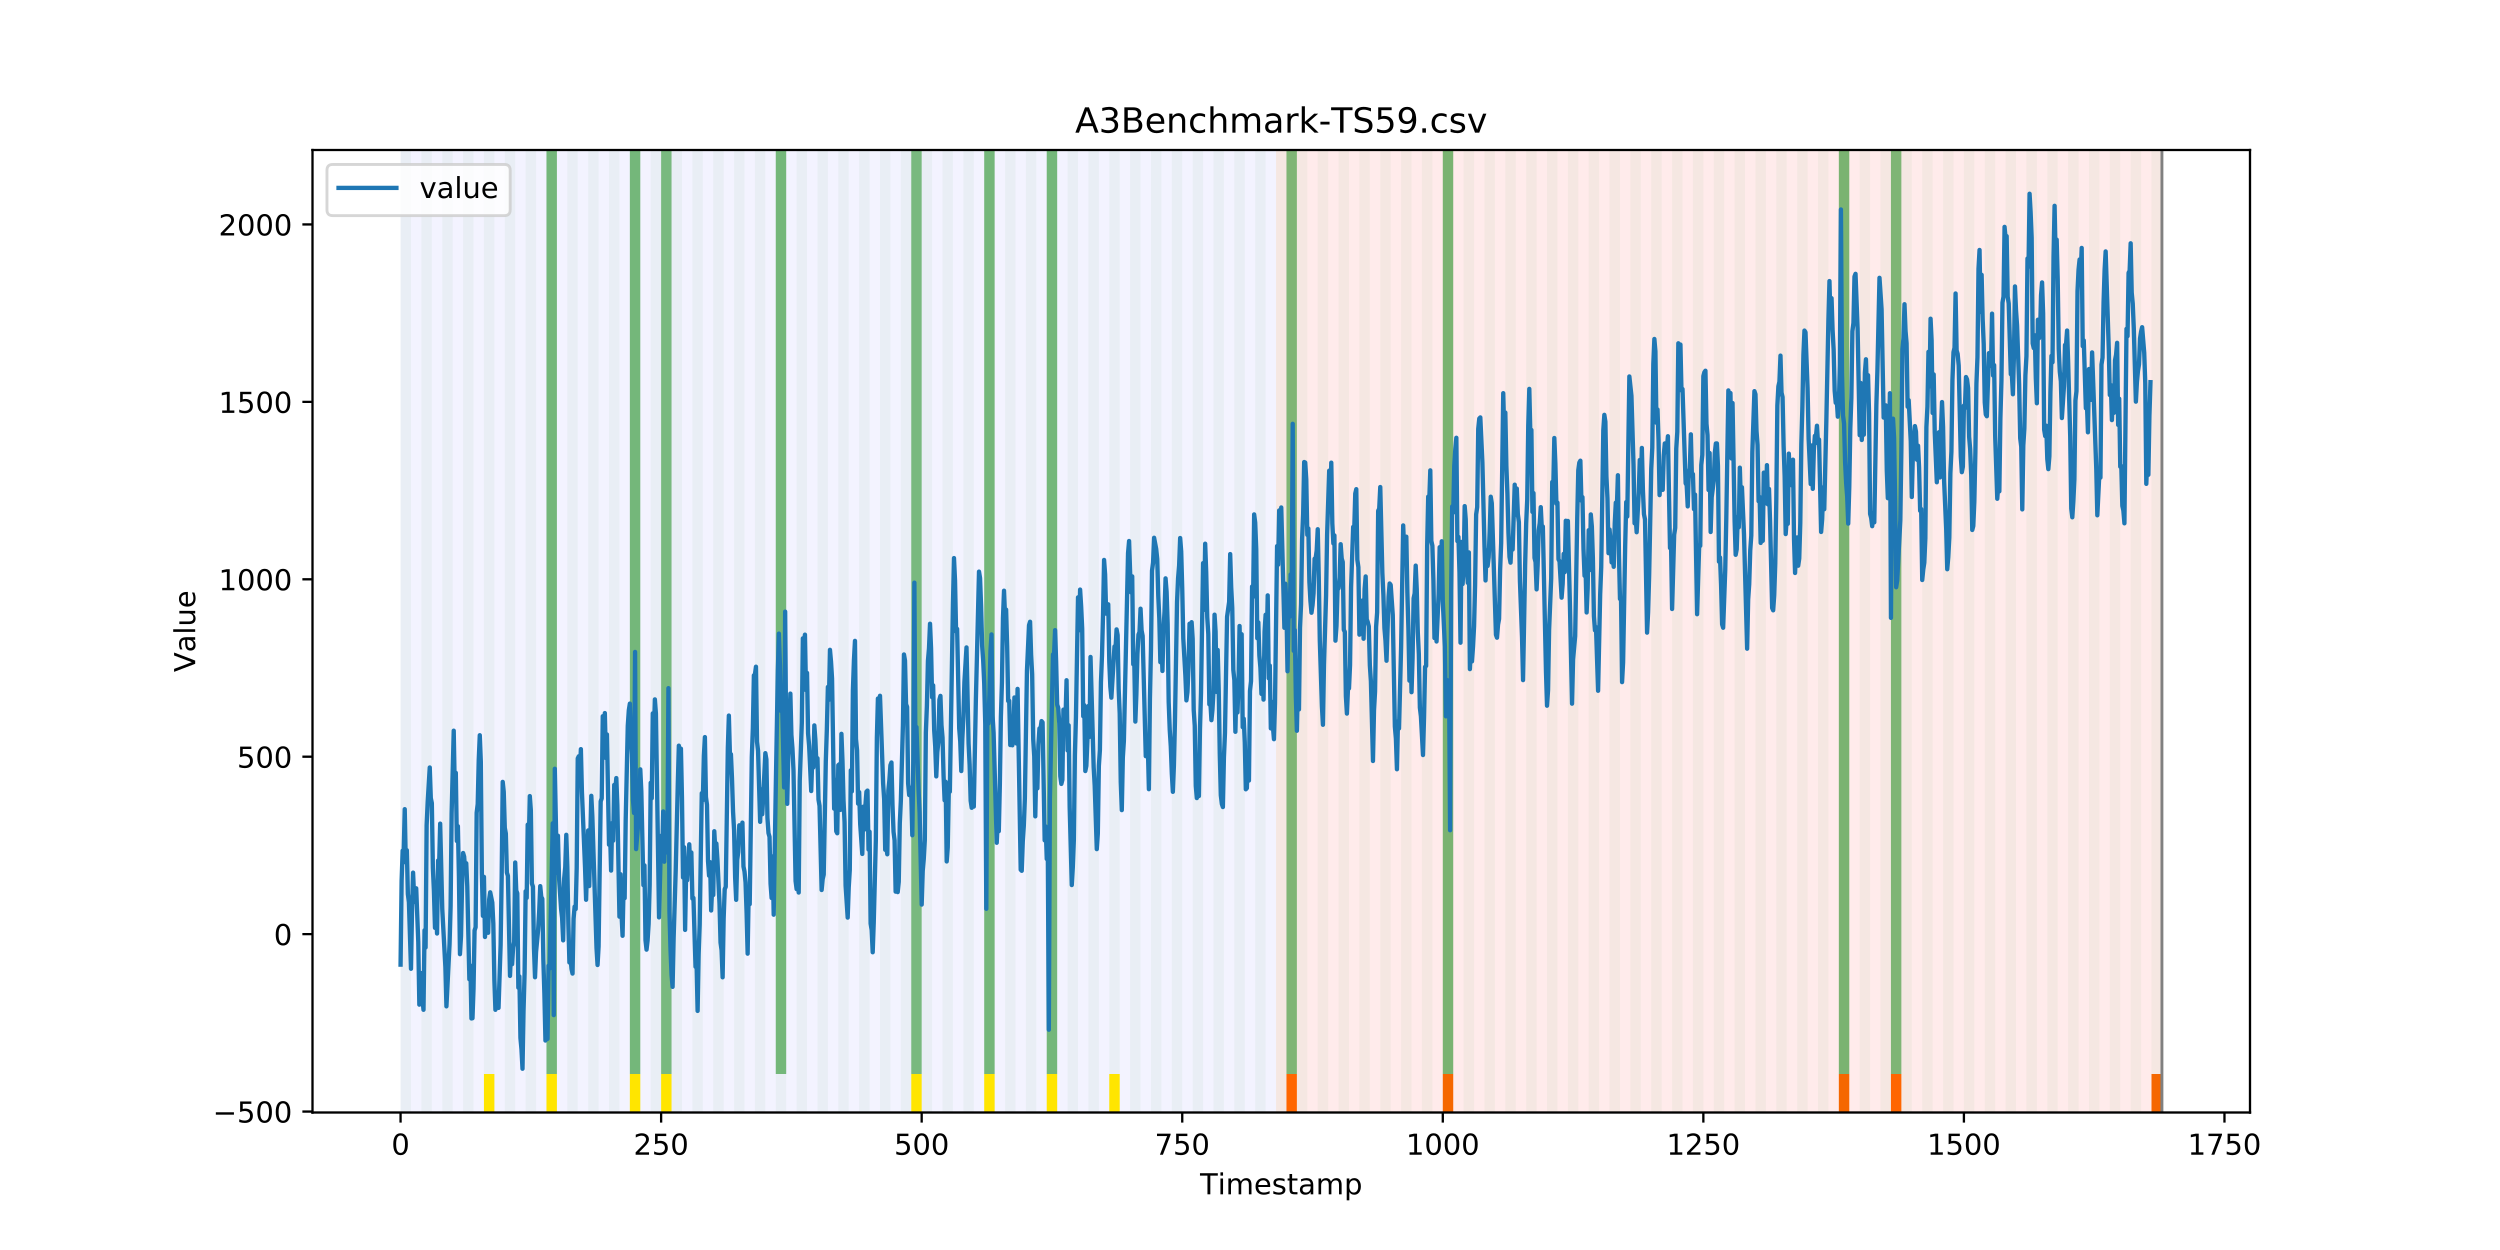 <?xml version="1.0" encoding="utf-8" standalone="no"?>
<!DOCTYPE svg PUBLIC "-//W3C//DTD SVG 1.1//EN"
  "http://www.w3.org/Graphics/SVG/1.1/DTD/svg11.dtd">
<!-- Created with matplotlib (https://matplotlib.org/) -->
<svg height="432pt" version="1.1" viewBox="0 0 864 432" width="864pt" xmlns="http://www.w3.org/2000/svg" xmlns:xlink="http://www.w3.org/1999/xlink">
 <defs>
  <style type="text/css">
*{stroke-linecap:butt;stroke-linejoin:round;}
  </style>
 </defs>
 <g id="figure_1">
  <g id="patch_1">
   <path d="M 0 432 
L 864 432 
L 864 0 
L 0 0 
z
" style="fill:#ffffff;"/>
  </g>
  <g id="axes_1">
   <g id="patch_2">
    <path d="M 108 384.48 
L 777.6 384.48 
L 777.6 51.84 
L 108 51.84 
z
" style="fill:#ffffff;"/>
   </g>
   <g id="patch_3">
    <path clip-path="url(#p214c3eb51f)" d="M 138.436 384.48 
L 138.436 51.84 
L 440.999 51.84 
L 440.999 384.48 
z
" style="fill:#0000ff;opacity:0.05;"/>
   </g>
   <g id="patch_4">
    <path clip-path="url(#p214c3eb51f)" d="M 440.999 384.48 
L 440.999 51.84 
L 747.164 51.84 
L 747.164 384.48 
z
" style="fill:#ff0000;opacity:0.08;"/>
   </g>
   <g id="patch_5">
    <path clip-path="url(#p214c3eb51f)" d="M 138.436 384.48 
L 138.436 51.84 
L 142.038 51.84 
L 142.038 384.48 
z
" style="fill:#008000;opacity:0.04;"/>
   </g>
   <g id="patch_6">
    <path clip-path="url(#p214c3eb51f)" d="M 444.601 384.48 
L 444.601 371.174 
L 448.203 371.174 
L 448.203 384.48 
z
" style="fill:#ff6600;"/>
   </g>
   <g id="patch_7">
    <path clip-path="url(#p214c3eb51f)" d="M 145.64 384.48 
L 145.64 51.84 
L 149.242 51.84 
L 149.242 384.48 
z
" style="fill:#008000;opacity:0.04;"/>
   </g>
   <g id="patch_8">
    <path clip-path="url(#p214c3eb51f)" d="M 152.844 384.48 
L 152.844 51.84 
L 156.446 51.84 
L 156.446 384.48 
z
" style="fill:#008000;opacity:0.04;"/>
   </g>
   <g id="patch_9">
    <path clip-path="url(#p214c3eb51f)" d="M 160.048 384.48 
L 160.048 51.84 
L 163.65 51.84 
L 163.65 384.48 
z
" style="fill:#008000;opacity:0.04;"/>
   </g>
   <g id="patch_10">
    <path clip-path="url(#p214c3eb51f)" d="M 167.252 384.48 
L 167.252 51.84 
L 170.854 51.84 
L 170.854 384.48 
z
" style="fill:#008000;opacity:0.04;"/>
   </g>
   <g id="patch_11">
    <path clip-path="url(#p214c3eb51f)" d="M 167.252 384.48 
L 167.252 371.174 
L 170.854 371.174 
L 170.854 384.48 
z
" style="fill:#ffe500;"/>
   </g>
   <g id="patch_12">
    <path clip-path="url(#p214c3eb51f)" d="M 174.456 384.48 
L 174.456 51.84 
L 178.058 51.84 
L 178.058 384.48 
z
" style="fill:#008000;opacity:0.04;"/>
   </g>
   <g id="patch_13">
    <path clip-path="url(#p214c3eb51f)" d="M 181.66 384.48 
L 181.66 51.84 
L 185.262 51.84 
L 185.262 384.48 
z
" style="fill:#008000;opacity:0.04;"/>
   </g>
   <g id="patch_14">
    <path clip-path="url(#p214c3eb51f)" d="M 188.863 384.48 
L 188.863 51.84 
L 192.465 51.84 
L 192.465 384.48 
z
" style="fill:#008000;opacity:0.04;"/>
   </g>
   <g id="patch_15">
    <path clip-path="url(#p214c3eb51f)" d="M 188.863 371.174 
L 188.863 51.84 
L 192.465 51.84 
L 192.465 371.174 
z
" style="fill:#008000;opacity:0.5;"/>
   </g>
   <g id="patch_16">
    <path clip-path="url(#p214c3eb51f)" d="M 188.863 384.48 
L 188.863 371.174 
L 192.465 371.174 
L 192.465 384.48 
z
" style="fill:#ffe500;"/>
   </g>
   <g id="patch_17">
    <path clip-path="url(#p214c3eb51f)" d="M 196.067 384.48 
L 196.067 51.84 
L 199.669 51.84 
L 199.669 384.48 
z
" style="fill:#008000;opacity:0.04;"/>
   </g>
   <g id="patch_18">
    <path clip-path="url(#p214c3eb51f)" d="M 498.63 384.48 
L 498.63 371.174 
L 502.232 371.174 
L 502.232 384.48 
z
" style="fill:#ff6600;"/>
   </g>
   <g id="patch_19">
    <path clip-path="url(#p214c3eb51f)" d="M 203.271 384.48 
L 203.271 51.84 
L 206.873 51.84 
L 206.873 384.48 
z
" style="fill:#008000;opacity:0.04;"/>
   </g>
   <g id="patch_20">
    <path clip-path="url(#p214c3eb51f)" d="M 210.475 384.48 
L 210.475 51.84 
L 214.077 51.84 
L 214.077 384.48 
z
" style="fill:#008000;opacity:0.04;"/>
   </g>
   <g id="patch_21">
    <path clip-path="url(#p214c3eb51f)" d="M 217.679 384.48 
L 217.679 51.84 
L 221.281 51.84 
L 221.281 384.48 
z
" style="fill:#008000;opacity:0.04;"/>
   </g>
   <g id="patch_22">
    <path clip-path="url(#p214c3eb51f)" d="M 217.679 371.174 
L 217.679 51.84 
L 221.281 51.84 
L 221.281 371.174 
z
" style="fill:#008000;opacity:0.5;"/>
   </g>
   <g id="patch_23">
    <path clip-path="url(#p214c3eb51f)" d="M 217.679 384.48 
L 217.679 371.174 
L 221.281 371.174 
L 221.281 384.48 
z
" style="fill:#ffe500;"/>
   </g>
   <g id="patch_24">
    <path clip-path="url(#p214c3eb51f)" d="M 224.883 384.48 
L 224.883 51.84 
L 228.485 51.84 
L 228.485 384.48 
z
" style="fill:#008000;opacity:0.04;"/>
   </g>
   <g id="patch_25">
    <path clip-path="url(#p214c3eb51f)" d="M 228.485 371.174 
L 228.485 51.84 
L 232.087 51.84 
L 232.087 371.174 
z
" style="fill:#008000;opacity:0.5;"/>
   </g>
   <g id="patch_26">
    <path clip-path="url(#p214c3eb51f)" d="M 228.485 384.48 
L 228.485 371.174 
L 232.087 371.174 
L 232.087 384.48 
z
" style="fill:#ffe500;"/>
   </g>
   <g id="patch_27">
    <path clip-path="url(#p214c3eb51f)" d="M 232.087 384.48 
L 232.087 51.84 
L 235.689 51.84 
L 235.689 384.48 
z
" style="fill:#008000;opacity:0.04;"/>
   </g>
   <g id="patch_28">
    <path clip-path="url(#p214c3eb51f)" d="M 239.291 384.48 
L 239.291 51.84 
L 242.893 51.84 
L 242.893 384.48 
z
" style="fill:#008000;opacity:0.04;"/>
   </g>
   <g id="patch_29">
    <path clip-path="url(#p214c3eb51f)" d="M 246.494 384.48 
L 246.494 51.84 
L 250.096 51.84 
L 250.096 384.48 
z
" style="fill:#008000;opacity:0.04;"/>
   </g>
   <g id="patch_30">
    <path clip-path="url(#p214c3eb51f)" d="M 253.698 384.48 
L 253.698 51.84 
L 257.3 51.84 
L 257.3 384.48 
z
" style="fill:#008000;opacity:0.04;"/>
   </g>
   <g id="patch_31">
    <path clip-path="url(#p214c3eb51f)" d="M 260.902 384.48 
L 260.902 51.84 
L 264.504 51.84 
L 264.504 384.48 
z
" style="fill:#008000;opacity:0.04;"/>
   </g>
   <g id="patch_32">
    <path clip-path="url(#p214c3eb51f)" d="M 268.106 384.48 
L 268.106 51.84 
L 271.708 51.84 
L 271.708 384.48 
z
" style="fill:#008000;opacity:0.04;"/>
   </g>
   <g id="patch_33">
    <path clip-path="url(#p214c3eb51f)" d="M 268.106 371.174 
L 268.106 51.84 
L 271.708 51.84 
L 271.708 371.174 
z
" style="fill:#008000;opacity:0.5;"/>
   </g>
   <g id="patch_34">
    <path clip-path="url(#p214c3eb51f)" d="M 275.31 384.48 
L 275.31 51.84 
L 278.912 51.84 
L 278.912 384.48 
z
" style="fill:#008000;opacity:0.04;"/>
   </g>
   <g id="patch_35">
    <path clip-path="url(#p214c3eb51f)" d="M 282.514 384.48 
L 282.514 51.84 
L 286.116 51.84 
L 286.116 384.48 
z
" style="fill:#008000;opacity:0.04;"/>
   </g>
   <g id="patch_36">
    <path clip-path="url(#p214c3eb51f)" d="M 289.718 384.48 
L 289.718 51.84 
L 293.32 51.84 
L 293.32 384.48 
z
" style="fill:#008000;opacity:0.04;"/>
   </g>
   <g id="patch_37">
    <path clip-path="url(#p214c3eb51f)" d="M 296.922 384.48 
L 296.922 51.84 
L 300.524 51.84 
L 300.524 384.48 
z
" style="fill:#008000;opacity:0.04;"/>
   </g>
   <g id="patch_38">
    <path clip-path="url(#p214c3eb51f)" d="M 304.125 384.48 
L 304.125 51.84 
L 307.727 51.84 
L 307.727 384.48 
z
" style="fill:#008000;opacity:0.04;"/>
   </g>
   <g id="patch_39">
    <path clip-path="url(#p214c3eb51f)" d="M 311.329 384.48 
L 311.329 51.84 
L 314.931 51.84 
L 314.931 384.48 
z
" style="fill:#008000;opacity:0.04;"/>
   </g>
   <g id="patch_40">
    <path clip-path="url(#p214c3eb51f)" d="M 314.931 371.174 
L 314.931 51.84 
L 318.533 51.84 
L 318.533 371.174 
z
" style="fill:#008000;opacity:0.5;"/>
   </g>
   <g id="patch_41">
    <path clip-path="url(#p214c3eb51f)" d="M 314.931 384.48 
L 314.931 371.174 
L 318.533 371.174 
L 318.533 384.48 
z
" style="fill:#ffe500;"/>
   </g>
   <g id="patch_42">
    <path clip-path="url(#p214c3eb51f)" d="M 318.533 384.48 
L 318.533 51.84 
L 322.135 51.84 
L 322.135 384.48 
z
" style="fill:#008000;opacity:0.04;"/>
   </g>
   <g id="patch_43">
    <path clip-path="url(#p214c3eb51f)" d="M 325.737 384.48 
L 325.737 51.84 
L 329.339 51.84 
L 329.339 384.48 
z
" style="fill:#008000;opacity:0.04;"/>
   </g>
   <g id="patch_44">
    <path clip-path="url(#p214c3eb51f)" d="M 332.941 384.48 
L 332.941 51.84 
L 336.543 51.84 
L 336.543 384.48 
z
" style="fill:#008000;opacity:0.04;"/>
   </g>
   <g id="patch_45">
    <path clip-path="url(#p214c3eb51f)" d="M 635.504 384.48 
L 635.504 371.174 
L 639.106 371.174 
L 639.106 384.48 
z
" style="fill:#ff6600;"/>
   </g>
   <g id="patch_46">
    <path clip-path="url(#p214c3eb51f)" d="M 340.145 384.48 
L 340.145 51.84 
L 343.747 51.84 
L 343.747 384.48 
z
" style="fill:#008000;opacity:0.04;"/>
   </g>
   <g id="patch_47">
    <path clip-path="url(#p214c3eb51f)" d="M 340.145 371.174 
L 340.145 51.84 
L 343.747 51.84 
L 343.747 371.174 
z
" style="fill:#008000;opacity:0.5;"/>
   </g>
   <g id="patch_48">
    <path clip-path="url(#p214c3eb51f)" d="M 340.145 384.48 
L 340.145 371.174 
L 343.747 371.174 
L 343.747 384.48 
z
" style="fill:#ffe500;"/>
   </g>
   <g id="patch_49">
    <path clip-path="url(#p214c3eb51f)" d="M 347.349 384.48 
L 347.349 51.84 
L 350.951 51.84 
L 350.951 384.48 
z
" style="fill:#008000;opacity:0.04;"/>
   </g>
   <g id="patch_50">
    <path clip-path="url(#p214c3eb51f)" d="M 653.513 384.48 
L 653.513 371.174 
L 657.115 371.174 
L 657.115 384.48 
z
" style="fill:#ff6600;"/>
   </g>
   <g id="patch_51">
    <path clip-path="url(#p214c3eb51f)" d="M 354.553 384.48 
L 354.553 51.84 
L 358.154 51.84 
L 358.154 384.48 
z
" style="fill:#008000;opacity:0.04;"/>
   </g>
   <g id="patch_52">
    <path clip-path="url(#p214c3eb51f)" d="M 361.756 384.48 
L 361.756 51.84 
L 365.358 51.84 
L 365.358 384.48 
z
" style="fill:#008000;opacity:0.04;"/>
   </g>
   <g id="patch_53">
    <path clip-path="url(#p214c3eb51f)" d="M 361.756 371.174 
L 361.756 51.84 
L 365.358 51.84 
L 365.358 371.174 
z
" style="fill:#008000;opacity:0.5;"/>
   </g>
   <g id="patch_54">
    <path clip-path="url(#p214c3eb51f)" d="M 361.756 384.48 
L 361.756 371.174 
L 365.358 371.174 
L 365.358 384.48 
z
" style="fill:#ffe500;"/>
   </g>
   <g id="patch_55">
    <path clip-path="url(#p214c3eb51f)" d="M 368.96 384.48 
L 368.96 51.84 
L 372.562 51.84 
L 372.562 384.48 
z
" style="fill:#008000;opacity:0.04;"/>
   </g>
   <g id="patch_56">
    <path clip-path="url(#p214c3eb51f)" d="M 376.164 384.48 
L 376.164 51.84 
L 379.766 51.84 
L 379.766 384.48 
z
" style="fill:#008000;opacity:0.04;"/>
   </g>
   <g id="patch_57">
    <path clip-path="url(#p214c3eb51f)" d="M 383.368 384.48 
L 383.368 51.84 
L 386.97 51.84 
L 386.97 384.48 
z
" style="fill:#008000;opacity:0.04;"/>
   </g>
   <g id="patch_58">
    <path clip-path="url(#p214c3eb51f)" d="M 383.368 384.48 
L 383.368 371.174 
L 386.97 371.174 
L 386.97 384.48 
z
" style="fill:#ffe500;"/>
   </g>
   <g id="patch_59">
    <path clip-path="url(#p214c3eb51f)" d="M 390.572 384.48 
L 390.572 51.84 
L 394.174 51.84 
L 394.174 384.48 
z
" style="fill:#008000;opacity:0.04;"/>
   </g>
   <g id="patch_60">
    <path clip-path="url(#p214c3eb51f)" d="M 397.776 384.48 
L 397.776 51.84 
L 401.378 51.84 
L 401.378 384.48 
z
" style="fill:#008000;opacity:0.04;"/>
   </g>
   <g id="patch_61">
    <path clip-path="url(#p214c3eb51f)" d="M 404.98 384.48 
L 404.98 51.84 
L 408.582 51.84 
L 408.582 384.48 
z
" style="fill:#008000;opacity:0.04;"/>
   </g>
   <g id="patch_62">
    <path clip-path="url(#p214c3eb51f)" d="M 412.184 384.48 
L 412.184 51.84 
L 415.785 51.84 
L 415.785 384.48 
z
" style="fill:#008000;opacity:0.04;"/>
   </g>
   <g id="patch_63">
    <path clip-path="url(#p214c3eb51f)" d="M 419.387 384.48 
L 419.387 51.84 
L 422.989 51.84 
L 422.989 384.48 
z
" style="fill:#008000;opacity:0.04;"/>
   </g>
   <g id="patch_64">
    <path clip-path="url(#p214c3eb51f)" d="M 426.591 384.48 
L 426.591 51.84 
L 430.193 51.84 
L 430.193 384.48 
z
" style="fill:#008000;opacity:0.04;"/>
   </g>
   <g id="patch_65">
    <path clip-path="url(#p214c3eb51f)" d="M 433.795 384.48 
L 433.795 51.84 
L 437.397 51.84 
L 437.397 384.48 
z
" style="fill:#008000;opacity:0.04;"/>
   </g>
   <g id="patch_66">
    <path clip-path="url(#p214c3eb51f)" d="M 440.999 384.48 
L 440.999 51.84 
L 444.601 51.84 
L 444.601 384.48 
z
" style="fill:#008000;opacity:0.04;"/>
   </g>
   <g id="patch_67">
    <path clip-path="url(#p214c3eb51f)" d="M 743.562 384.48 
L 743.562 371.174 
L 747.164 371.174 
L 747.164 384.48 
z
" style="fill:#ff6600;"/>
   </g>
   <g id="patch_68">
    <path clip-path="url(#p214c3eb51f)" d="M 444.601 371.174 
L 444.601 51.84 
L 448.203 51.84 
L 448.203 371.174 
z
" style="fill:#008000;opacity:0.5;"/>
   </g>
   <g id="patch_69">
    <path clip-path="url(#p214c3eb51f)" d="M 448.203 384.48 
L 448.203 51.84 
L 451.805 51.84 
L 451.805 384.48 
z
" style="fill:#008000;opacity:0.04;"/>
   </g>
   <g id="patch_70">
    <path clip-path="url(#p214c3eb51f)" d="M 455.407 384.48 
L 455.407 51.84 
L 459.009 51.84 
L 459.009 384.48 
z
" style="fill:#008000;opacity:0.04;"/>
   </g>
   <g id="patch_71">
    <path clip-path="url(#p214c3eb51f)" d="M 462.611 384.48 
L 462.611 51.84 
L 466.213 51.84 
L 466.213 384.48 
z
" style="fill:#008000;opacity:0.04;"/>
   </g>
   <g id="patch_72">
    <path clip-path="url(#p214c3eb51f)" d="M 469.815 384.48 
L 469.815 51.84 
L 473.416 51.84 
L 473.416 384.48 
z
" style="fill:#008000;opacity:0.04;"/>
   </g>
   <g id="patch_73">
    <path clip-path="url(#p214c3eb51f)" d="M 477.018 384.48 
L 477.018 51.84 
L 480.62 51.84 
L 480.62 384.48 
z
" style="fill:#008000;opacity:0.04;"/>
   </g>
   <g id="patch_74">
    <path clip-path="url(#p214c3eb51f)" d="M 484.222 384.48 
L 484.222 51.84 
L 487.824 51.84 
L 487.824 384.48 
z
" style="fill:#008000;opacity:0.04;"/>
   </g>
   <g id="patch_75">
    <path clip-path="url(#p214c3eb51f)" d="M 491.426 384.48 
L 491.426 51.84 
L 495.028 51.84 
L 495.028 384.48 
z
" style="fill:#008000;opacity:0.04;"/>
   </g>
   <g id="patch_76">
    <path clip-path="url(#p214c3eb51f)" d="M 498.63 384.48 
L 498.63 51.84 
L 502.232 51.84 
L 502.232 384.48 
z
" style="fill:#008000;opacity:0.04;"/>
   </g>
   <g id="patch_77">
    <path clip-path="url(#p214c3eb51f)" d="M 498.63 371.174 
L 498.63 51.84 
L 502.232 51.84 
L 502.232 371.174 
z
" style="fill:#008000;opacity:0.5;"/>
   </g>
   <g id="patch_78">
    <path clip-path="url(#p214c3eb51f)" d="M 505.834 384.48 
L 505.834 51.84 
L 509.436 51.84 
L 509.436 384.48 
z
" style="fill:#008000;opacity:0.04;"/>
   </g>
   <g id="patch_79">
    <path clip-path="url(#p214c3eb51f)" d="M 513.038 384.48 
L 513.038 51.84 
L 516.64 51.84 
L 516.64 384.48 
z
" style="fill:#008000;opacity:0.04;"/>
   </g>
   <g id="patch_80">
    <path clip-path="url(#p214c3eb51f)" d="M 520.242 384.48 
L 520.242 51.84 
L 523.844 51.84 
L 523.844 384.48 
z
" style="fill:#008000;opacity:0.04;"/>
   </g>
   <g id="patch_81">
    <path clip-path="url(#p214c3eb51f)" d="M 527.446 384.48 
L 527.446 51.84 
L 531.047 51.84 
L 531.047 384.48 
z
" style="fill:#008000;opacity:0.04;"/>
   </g>
   <g id="patch_82">
    <path clip-path="url(#p214c3eb51f)" d="M 534.649 384.48 
L 534.649 51.84 
L 538.251 51.84 
L 538.251 384.48 
z
" style="fill:#008000;opacity:0.04;"/>
   </g>
   <g id="patch_83">
    <path clip-path="url(#p214c3eb51f)" d="M 541.853 384.48 
L 541.853 51.84 
L 545.455 51.84 
L 545.455 384.48 
z
" style="fill:#008000;opacity:0.04;"/>
   </g>
   <g id="patch_84">
    <path clip-path="url(#p214c3eb51f)" d="M 549.057 384.48 
L 549.057 51.84 
L 552.659 51.84 
L 552.659 384.48 
z
" style="fill:#008000;opacity:0.04;"/>
   </g>
   <g id="patch_85">
    <path clip-path="url(#p214c3eb51f)" d="M 556.261 384.48 
L 556.261 51.84 
L 559.863 51.84 
L 559.863 384.48 
z
" style="fill:#008000;opacity:0.04;"/>
   </g>
   <g id="patch_86">
    <path clip-path="url(#p214c3eb51f)" d="M 563.465 384.48 
L 563.465 51.84 
L 567.067 51.84 
L 567.067 384.48 
z
" style="fill:#008000;opacity:0.04;"/>
   </g>
   <g id="patch_87">
    <path clip-path="url(#p214c3eb51f)" d="M 570.669 384.48 
L 570.669 51.84 
L 574.271 51.84 
L 574.271 384.48 
z
" style="fill:#008000;opacity:0.04;"/>
   </g>
   <g id="patch_88">
    <path clip-path="url(#p214c3eb51f)" d="M 577.873 384.48 
L 577.873 51.84 
L 581.475 51.84 
L 581.475 384.48 
z
" style="fill:#008000;opacity:0.04;"/>
   </g>
   <g id="patch_89">
    <path clip-path="url(#p214c3eb51f)" d="M 585.076 384.48 
L 585.076 51.84 
L 588.678 51.84 
L 588.678 384.48 
z
" style="fill:#008000;opacity:0.04;"/>
   </g>
   <g id="patch_90">
    <path clip-path="url(#p214c3eb51f)" d="M 592.28 384.48 
L 592.28 51.84 
L 595.882 51.84 
L 595.882 384.48 
z
" style="fill:#008000;opacity:0.04;"/>
   </g>
   <g id="patch_91">
    <path clip-path="url(#p214c3eb51f)" d="M 599.484 384.48 
L 599.484 51.84 
L 603.086 51.84 
L 603.086 384.48 
z
" style="fill:#008000;opacity:0.04;"/>
   </g>
   <g id="patch_92">
    <path clip-path="url(#p214c3eb51f)" d="M 606.688 384.48 
L 606.688 51.84 
L 610.29 51.84 
L 610.29 384.48 
z
" style="fill:#008000;opacity:0.04;"/>
   </g>
   <g id="patch_93">
    <path clip-path="url(#p214c3eb51f)" d="M 613.892 384.48 
L 613.892 51.84 
L 617.494 51.84 
L 617.494 384.48 
z
" style="fill:#008000;opacity:0.04;"/>
   </g>
   <g id="patch_94">
    <path clip-path="url(#p214c3eb51f)" d="M 621.096 384.48 
L 621.096 51.84 
L 624.698 51.84 
L 624.698 384.48 
z
" style="fill:#008000;opacity:0.04;"/>
   </g>
   <g id="patch_95">
    <path clip-path="url(#p214c3eb51f)" d="M 628.3 384.48 
L 628.3 51.84 
L 631.902 51.84 
L 631.902 384.48 
z
" style="fill:#008000;opacity:0.04;"/>
   </g>
   <g id="patch_96">
    <path clip-path="url(#p214c3eb51f)" d="M 635.504 384.48 
L 635.504 51.84 
L 639.106 51.84 
L 639.106 384.48 
z
" style="fill:#008000;opacity:0.04;"/>
   </g>
   <g id="patch_97">
    <path clip-path="url(#p214c3eb51f)" d="M 635.504 371.174 
L 635.504 51.84 
L 639.106 51.84 
L 639.106 371.174 
z
" style="fill:#008000;opacity:0.5;"/>
   </g>
   <g id="patch_98">
    <path clip-path="url(#p214c3eb51f)" d="M 642.707 384.48 
L 642.707 51.84 
L 646.309 51.84 
L 646.309 384.48 
z
" style="fill:#008000;opacity:0.04;"/>
   </g>
   <g id="patch_99">
    <path clip-path="url(#p214c3eb51f)" d="M 649.911 384.48 
L 649.911 51.84 
L 653.513 51.84 
L 653.513 384.48 
z
" style="fill:#008000;opacity:0.04;"/>
   </g>
   <g id="patch_100">
    <path clip-path="url(#p214c3eb51f)" d="M 653.513 371.174 
L 653.513 51.84 
L 657.115 51.84 
L 657.115 371.174 
z
" style="fill:#008000;opacity:0.5;"/>
   </g>
   <g id="patch_101">
    <path clip-path="url(#p214c3eb51f)" d="M 657.115 384.48 
L 657.115 51.84 
L 660.717 51.84 
L 660.717 384.48 
z
" style="fill:#008000;opacity:0.04;"/>
   </g>
   <g id="patch_102">
    <path clip-path="url(#p214c3eb51f)" d="M 664.319 384.48 
L 664.319 51.84 
L 667.921 51.84 
L 667.921 384.48 
z
" style="fill:#008000;opacity:0.04;"/>
   </g>
   <g id="patch_103">
    <path clip-path="url(#p214c3eb51f)" d="M 671.523 384.48 
L 671.523 51.84 
L 675.125 51.84 
L 675.125 384.48 
z
" style="fill:#008000;opacity:0.04;"/>
   </g>
   <g id="patch_104">
    <path clip-path="url(#p214c3eb51f)" d="M 678.727 384.48 
L 678.727 51.84 
L 682.329 51.84 
L 682.329 384.48 
z
" style="fill:#008000;opacity:0.04;"/>
   </g>
   <g id="patch_105">
    <path clip-path="url(#p214c3eb51f)" d="M 685.931 384.48 
L 685.931 51.84 
L 689.533 51.84 
L 689.533 384.48 
z
" style="fill:#008000;opacity:0.04;"/>
   </g>
   <g id="patch_106">
    <path clip-path="url(#p214c3eb51f)" d="M 693.135 384.48 
L 693.135 51.84 
L 696.737 51.84 
L 696.737 384.48 
z
" style="fill:#008000;opacity:0.04;"/>
   </g>
   <g id="patch_107">
    <path clip-path="url(#p214c3eb51f)" d="M 700.338 384.48 
L 700.338 51.84 
L 703.94 51.84 
L 703.94 384.48 
z
" style="fill:#008000;opacity:0.04;"/>
   </g>
   <g id="patch_108">
    <path clip-path="url(#p214c3eb51f)" d="M 707.542 384.48 
L 707.542 51.84 
L 711.144 51.84 
L 711.144 384.48 
z
" style="fill:#008000;opacity:0.04;"/>
   </g>
   <g id="patch_109">
    <path clip-path="url(#p214c3eb51f)" d="M 714.746 384.48 
L 714.746 51.84 
L 718.348 51.84 
L 718.348 384.48 
z
" style="fill:#008000;opacity:0.04;"/>
   </g>
   <g id="patch_110">
    <path clip-path="url(#p214c3eb51f)" d="M 721.95 384.48 
L 721.95 51.84 
L 725.552 51.84 
L 725.552 384.48 
z
" style="fill:#008000;opacity:0.04;"/>
   </g>
   <g id="patch_111">
    <path clip-path="url(#p214c3eb51f)" d="M 729.154 384.48 
L 729.154 51.84 
L 732.756 51.84 
L 732.756 384.48 
z
" style="fill:#008000;opacity:0.04;"/>
   </g>
   <g id="patch_112">
    <path clip-path="url(#p214c3eb51f)" d="M 736.358 384.48 
L 736.358 51.84 
L 739.96 51.84 
L 739.96 384.48 
z
" style="fill:#008000;opacity:0.04;"/>
   </g>
   <g id="patch_113">
    <path clip-path="url(#p214c3eb51f)" d="M 743.562 384.48 
L 743.562 51.84 
L 747.164 51.84 
L 747.164 384.48 
z
" style="fill:#008000;opacity:0.04;"/>
   </g>
   <g id="matplotlib.axis_1">
    <g id="xtick_1">
     <g id="line2d_1">
      <defs>
       <path d="M 0 0 
L 0 3.5 
" id="me1fdf41e41" style="stroke:#000000;stroke-width:0.8;"/>
      </defs>
      <g>
       <use style="stroke:#000000;stroke-width:0.8;" x="138.436" xlink:href="#me1fdf41e41" y="384.48"/>
      </g>
     </g>
     <g id="text_1">
      <!-- 0 -->
      <defs>
       <path d="M 31.781 66.406 
Q 24.172 66.406 20.328 58.906 
Q 16.5 51.422 16.5 36.375 
Q 16.5 21.391 20.328 13.891 
Q 24.172 6.391 31.781 6.391 
Q 39.453 6.391 43.281 13.891 
Q 47.125 21.391 47.125 36.375 
Q 47.125 51.422 43.281 58.906 
Q 39.453 66.406 31.781 66.406 
z
M 31.781 74.219 
Q 44.047 74.219 50.516 64.516 
Q 56.984 54.828 56.984 36.375 
Q 56.984 17.969 50.516 8.266 
Q 44.047 -1.422 31.781 -1.422 
Q 19.531 -1.422 13.062 8.266 
Q 6.594 17.969 6.594 36.375 
Q 6.594 54.828 13.062 64.516 
Q 19.531 74.219 31.781 74.219 
z
" id="DejaVuSans-48"/>
      </defs>
      <g transform="translate(135.255 399.078)scale(0.1 -0.1)">
       <use xlink:href="#DejaVuSans-48"/>
      </g>
     </g>
    </g>
    <g id="xtick_2">
     <g id="line2d_2">
      <g>
       <use style="stroke:#000000;stroke-width:0.8;" x="228.485" xlink:href="#me1fdf41e41" y="384.48"/>
      </g>
     </g>
     <g id="text_2">
      <!-- 250 -->
      <defs>
       <path d="M 19.188 8.297 
L 53.609 8.297 
L 53.609 0 
L 7.328 0 
L 7.328 8.297 
Q 12.938 14.109 22.625 23.891 
Q 32.328 33.688 34.812 36.531 
Q 39.547 41.844 41.422 45.531 
Q 43.312 49.219 43.312 52.781 
Q 43.312 58.594 39.234 62.25 
Q 35.156 65.922 28.609 65.922 
Q 23.969 65.922 18.812 64.312 
Q 13.672 62.703 7.812 59.422 
L 7.812 69.391 
Q 13.766 71.781 18.938 73 
Q 24.125 74.219 28.422 74.219 
Q 39.75 74.219 46.484 68.547 
Q 53.219 62.891 53.219 53.422 
Q 53.219 48.922 51.531 44.891 
Q 49.859 40.875 45.406 35.406 
Q 44.188 33.984 37.641 27.219 
Q 31.109 20.453 19.188 8.297 
z
" id="DejaVuSans-50"/>
       <path d="M 10.797 72.906 
L 49.516 72.906 
L 49.516 64.594 
L 19.828 64.594 
L 19.828 46.734 
Q 21.969 47.469 24.109 47.828 
Q 26.266 48.188 28.422 48.188 
Q 40.625 48.188 47.75 41.5 
Q 54.891 34.812 54.891 23.391 
Q 54.891 11.625 47.562 5.094 
Q 40.234 -1.422 26.906 -1.422 
Q 22.312 -1.422 17.547 -0.641 
Q 12.797 0.141 7.719 1.703 
L 7.719 11.625 
Q 12.109 9.234 16.797 8.062 
Q 21.484 6.891 26.703 6.891 
Q 35.156 6.891 40.078 11.328 
Q 45.016 15.766 45.016 23.391 
Q 45.016 31 40.078 35.438 
Q 35.156 39.891 26.703 39.891 
Q 22.75 39.891 18.812 39.016 
Q 14.891 38.141 10.797 36.281 
z
" id="DejaVuSans-53"/>
      </defs>
      <g transform="translate(218.941 399.078)scale(0.1 -0.1)">
       <use xlink:href="#DejaVuSans-50"/>
       <use x="63.623" xlink:href="#DejaVuSans-53"/>
       <use x="127.246" xlink:href="#DejaVuSans-48"/>
      </g>
     </g>
    </g>
    <g id="xtick_3">
     <g id="line2d_3">
      <g>
       <use style="stroke:#000000;stroke-width:0.8;" x="318.533" xlink:href="#me1fdf41e41" y="384.48"/>
      </g>
     </g>
     <g id="text_3">
      <!-- 500 -->
      <g transform="translate(308.989 399.078)scale(0.1 -0.1)">
       <use xlink:href="#DejaVuSans-53"/>
       <use x="63.623" xlink:href="#DejaVuSans-48"/>
       <use x="127.246" xlink:href="#DejaVuSans-48"/>
      </g>
     </g>
    </g>
    <g id="xtick_4">
     <g id="line2d_4">
      <g>
       <use style="stroke:#000000;stroke-width:0.8;" x="408.582" xlink:href="#me1fdf41e41" y="384.48"/>
      </g>
     </g>
     <g id="text_4">
      <!-- 750 -->
      <defs>
       <path d="M 8.203 72.906 
L 55.078 72.906 
L 55.078 68.703 
L 28.609 0 
L 18.312 0 
L 43.219 64.594 
L 8.203 64.594 
z
" id="DejaVuSans-55"/>
      </defs>
      <g transform="translate(399.038 399.078)scale(0.1 -0.1)">
       <use xlink:href="#DejaVuSans-55"/>
       <use x="63.623" xlink:href="#DejaVuSans-53"/>
       <use x="127.246" xlink:href="#DejaVuSans-48"/>
      </g>
     </g>
    </g>
    <g id="xtick_5">
     <g id="line2d_5">
      <g>
       <use style="stroke:#000000;stroke-width:0.8;" x="498.63" xlink:href="#me1fdf41e41" y="384.48"/>
      </g>
     </g>
     <g id="text_5">
      <!-- 1000 -->
      <defs>
       <path d="M 12.406 8.297 
L 28.516 8.297 
L 28.516 63.922 
L 10.984 60.406 
L 10.984 69.391 
L 28.422 72.906 
L 38.281 72.906 
L 38.281 8.297 
L 54.391 8.297 
L 54.391 0 
L 12.406 0 
z
" id="DejaVuSans-49"/>
      </defs>
      <g transform="translate(485.905 399.078)scale(0.1 -0.1)">
       <use xlink:href="#DejaVuSans-49"/>
       <use x="63.623" xlink:href="#DejaVuSans-48"/>
       <use x="127.246" xlink:href="#DejaVuSans-48"/>
       <use x="190.869" xlink:href="#DejaVuSans-48"/>
      </g>
     </g>
    </g>
    <g id="xtick_6">
     <g id="line2d_6">
      <g>
       <use style="stroke:#000000;stroke-width:0.8;" x="588.678" xlink:href="#me1fdf41e41" y="384.48"/>
      </g>
     </g>
     <g id="text_6">
      <!-- 1250 -->
      <g transform="translate(575.953 399.078)scale(0.1 -0.1)">
       <use xlink:href="#DejaVuSans-49"/>
       <use x="63.623" xlink:href="#DejaVuSans-50"/>
       <use x="127.246" xlink:href="#DejaVuSans-53"/>
       <use x="190.869" xlink:href="#DejaVuSans-48"/>
      </g>
     </g>
    </g>
    <g id="xtick_7">
     <g id="line2d_7">
      <g>
       <use style="stroke:#000000;stroke-width:0.8;" x="678.727" xlink:href="#me1fdf41e41" y="384.48"/>
      </g>
     </g>
     <g id="text_7">
      <!-- 1500 -->
      <g transform="translate(666.002 399.078)scale(0.1 -0.1)">
       <use xlink:href="#DejaVuSans-49"/>
       <use x="63.623" xlink:href="#DejaVuSans-53"/>
       <use x="127.246" xlink:href="#DejaVuSans-48"/>
       <use x="190.869" xlink:href="#DejaVuSans-48"/>
      </g>
     </g>
    </g>
    <g id="xtick_8">
     <g id="line2d_8">
      <g>
       <use style="stroke:#000000;stroke-width:0.8;" x="768.775" xlink:href="#me1fdf41e41" y="384.48"/>
      </g>
     </g>
     <g id="text_8">
      <!-- 1750 -->
      <g transform="translate(756.05 399.078)scale(0.1 -0.1)">
       <use xlink:href="#DejaVuSans-49"/>
       <use x="63.623" xlink:href="#DejaVuSans-55"/>
       <use x="127.246" xlink:href="#DejaVuSans-53"/>
       <use x="190.869" xlink:href="#DejaVuSans-48"/>
      </g>
     </g>
    </g>
    <g id="text_9">
     <!-- Timestamp -->
     <defs>
      <path d="M -0.297 72.906 
L 61.375 72.906 
L 61.375 64.594 
L 35.5 64.594 
L 35.5 0 
L 25.594 0 
L 25.594 64.594 
L -0.297 64.594 
z
" id="DejaVuSans-84"/>
      <path d="M 9.422 54.688 
L 18.406 54.688 
L 18.406 0 
L 9.422 0 
z
M 9.422 75.984 
L 18.406 75.984 
L 18.406 64.594 
L 9.422 64.594 
z
" id="DejaVuSans-105"/>
      <path d="M 52 44.188 
Q 55.375 50.25 60.062 53.125 
Q 64.75 56 71.094 56 
Q 79.641 56 84.281 50.016 
Q 88.922 44.047 88.922 33.016 
L 88.922 0 
L 79.891 0 
L 79.891 32.719 
Q 79.891 40.578 77.094 44.375 
Q 74.312 48.188 68.609 48.188 
Q 61.625 48.188 57.562 43.547 
Q 53.516 38.922 53.516 30.906 
L 53.516 0 
L 44.484 0 
L 44.484 32.719 
Q 44.484 40.625 41.703 44.406 
Q 38.922 48.188 33.109 48.188 
Q 26.219 48.188 22.156 43.531 
Q 18.109 38.875 18.109 30.906 
L 18.109 0 
L 9.078 0 
L 9.078 54.688 
L 18.109 54.688 
L 18.109 46.188 
Q 21.188 51.219 25.484 53.609 
Q 29.781 56 35.688 56 
Q 41.656 56 45.828 52.969 
Q 50 49.953 52 44.188 
z
" id="DejaVuSans-109"/>
      <path d="M 56.203 29.594 
L 56.203 25.203 
L 14.891 25.203 
Q 15.484 15.922 20.484 11.062 
Q 25.484 6.203 34.422 6.203 
Q 39.594 6.203 44.453 7.469 
Q 49.312 8.734 54.109 11.281 
L 54.109 2.781 
Q 49.266 0.734 44.188 -0.344 
Q 39.109 -1.422 33.891 -1.422 
Q 20.797 -1.422 13.156 6.188 
Q 5.516 13.812 5.516 26.812 
Q 5.516 40.234 12.766 48.109 
Q 20.016 56 32.328 56 
Q 43.359 56 49.781 48.891 
Q 56.203 41.797 56.203 29.594 
z
M 47.219 32.234 
Q 47.125 39.594 43.094 43.984 
Q 39.062 48.391 32.422 48.391 
Q 24.906 48.391 20.391 44.141 
Q 15.875 39.891 15.188 32.172 
z
" id="DejaVuSans-101"/>
      <path d="M 44.281 53.078 
L 44.281 44.578 
Q 40.484 46.531 36.375 47.5 
Q 32.281 48.484 27.875 48.484 
Q 21.188 48.484 17.844 46.438 
Q 14.5 44.391 14.5 40.281 
Q 14.5 37.156 16.891 35.375 
Q 19.281 33.594 26.516 31.984 
L 29.594 31.297 
Q 39.156 29.25 43.188 25.516 
Q 47.219 21.781 47.219 15.094 
Q 47.219 7.469 41.188 3.016 
Q 35.156 -1.422 24.609 -1.422 
Q 20.219 -1.422 15.453 -0.562 
Q 10.688 0.297 5.422 2 
L 5.422 11.281 
Q 10.406 8.688 15.234 7.391 
Q 20.062 6.109 24.812 6.109 
Q 31.156 6.109 34.562 8.281 
Q 37.984 10.453 37.984 14.406 
Q 37.984 18.062 35.516 20.016 
Q 33.062 21.969 24.703 23.781 
L 21.578 24.516 
Q 13.234 26.266 9.516 29.906 
Q 5.812 33.547 5.812 39.891 
Q 5.812 47.609 11.281 51.797 
Q 16.75 56 26.812 56 
Q 31.781 56 36.172 55.266 
Q 40.578 54.547 44.281 53.078 
z
" id="DejaVuSans-115"/>
      <path d="M 18.312 70.219 
L 18.312 54.688 
L 36.812 54.688 
L 36.812 47.703 
L 18.312 47.703 
L 18.312 18.016 
Q 18.312 11.328 20.141 9.422 
Q 21.969 7.516 27.594 7.516 
L 36.812 7.516 
L 36.812 0 
L 27.594 0 
Q 17.188 0 13.234 3.875 
Q 9.281 7.766 9.281 18.016 
L 9.281 47.703 
L 2.688 47.703 
L 2.688 54.688 
L 9.281 54.688 
L 9.281 70.219 
z
" id="DejaVuSans-116"/>
      <path d="M 34.281 27.484 
Q 23.391 27.484 19.188 25 
Q 14.984 22.516 14.984 16.5 
Q 14.984 11.719 18.141 8.906 
Q 21.297 6.109 26.703 6.109 
Q 34.188 6.109 38.703 11.406 
Q 43.219 16.703 43.219 25.484 
L 43.219 27.484 
z
M 52.203 31.203 
L 52.203 0 
L 43.219 0 
L 43.219 8.297 
Q 40.141 3.328 35.547 0.953 
Q 30.953 -1.422 24.312 -1.422 
Q 15.922 -1.422 10.953 3.297 
Q 6 8.016 6 15.922 
Q 6 25.141 12.172 29.828 
Q 18.359 34.516 30.609 34.516 
L 43.219 34.516 
L 43.219 35.406 
Q 43.219 41.609 39.141 45 
Q 35.062 48.391 27.688 48.391 
Q 23 48.391 18.547 47.266 
Q 14.109 46.141 10.016 43.891 
L 10.016 52.203 
Q 14.938 54.109 19.578 55.047 
Q 24.219 56 28.609 56 
Q 40.484 56 46.344 49.844 
Q 52.203 43.703 52.203 31.203 
z
" id="DejaVuSans-97"/>
      <path d="M 18.109 8.203 
L 18.109 -20.797 
L 9.078 -20.797 
L 9.078 54.688 
L 18.109 54.688 
L 18.109 46.391 
Q 20.953 51.266 25.266 53.625 
Q 29.594 56 35.594 56 
Q 45.562 56 51.781 48.094 
Q 58.016 40.188 58.016 27.297 
Q 58.016 14.406 51.781 6.484 
Q 45.562 -1.422 35.594 -1.422 
Q 29.594 -1.422 25.266 0.953 
Q 20.953 3.328 18.109 8.203 
z
M 48.688 27.297 
Q 48.688 37.203 44.609 42.844 
Q 40.531 48.484 33.406 48.484 
Q 26.266 48.484 22.188 42.844 
Q 18.109 37.203 18.109 27.297 
Q 18.109 17.391 22.188 11.75 
Q 26.266 6.109 33.406 6.109 
Q 40.531 6.109 44.609 11.75 
Q 48.688 17.391 48.688 27.297 
z
" id="DejaVuSans-112"/>
     </defs>
     <g transform="translate(414.739 412.757)scale(0.1 -0.1)">
      <use xlink:href="#DejaVuSans-84"/>
      <use x="61.037" xlink:href="#DejaVuSans-105"/>
      <use x="88.82" xlink:href="#DejaVuSans-109"/>
      <use x="186.232" xlink:href="#DejaVuSans-101"/>
      <use x="247.756" xlink:href="#DejaVuSans-115"/>
      <use x="299.855" xlink:href="#DejaVuSans-116"/>
      <use x="339.064" xlink:href="#DejaVuSans-97"/>
      <use x="400.344" xlink:href="#DejaVuSans-109"/>
      <use x="497.756" xlink:href="#DejaVuSans-112"/>
     </g>
    </g>
   </g>
   <g id="matplotlib.axis_2">
    <g id="ytick_1">
     <g id="line2d_9">
      <defs>
       <path d="M 0 0 
L -3.5 0 
" id="m12a9fe97ec" style="stroke:#000000;stroke-width:0.8;"/>
      </defs>
      <g>
       <use style="stroke:#000000;stroke-width:0.8;" x="108" xlink:href="#m12a9fe97ec" y="384.152"/>
      </g>
     </g>
     <g id="text_10">
      <!-- −500 -->
      <defs>
       <path d="M 10.594 35.5 
L 73.188 35.5 
L 73.188 27.203 
L 10.594 27.203 
z
" id="DejaVuSans-8722"/>
      </defs>
      <g transform="translate(73.533 387.952)scale(0.1 -0.1)">
       <use xlink:href="#DejaVuSans-8722"/>
       <use x="83.789" xlink:href="#DejaVuSans-53"/>
       <use x="147.412" xlink:href="#DejaVuSans-48"/>
       <use x="211.035" xlink:href="#DejaVuSans-48"/>
      </g>
     </g>
    </g>
    <g id="ytick_2">
     <g id="line2d_10">
      <g>
       <use style="stroke:#000000;stroke-width:0.8;" x="108" xlink:href="#m12a9fe97ec" y="322.836"/>
      </g>
     </g>
     <g id="text_11">
      <!-- 0 -->
      <g transform="translate(94.638 326.635)scale(0.1 -0.1)">
       <use xlink:href="#DejaVuSans-48"/>
      </g>
     </g>
    </g>
    <g id="ytick_3">
     <g id="line2d_11">
      <g>
       <use style="stroke:#000000;stroke-width:0.8;" x="108" xlink:href="#m12a9fe97ec" y="261.52"/>
      </g>
     </g>
     <g id="text_12">
      <!-- 500 -->
      <g transform="translate(81.912 265.319)scale(0.1 -0.1)">
       <use xlink:href="#DejaVuSans-53"/>
       <use x="63.623" xlink:href="#DejaVuSans-48"/>
       <use x="127.246" xlink:href="#DejaVuSans-48"/>
      </g>
     </g>
    </g>
    <g id="ytick_4">
     <g id="line2d_12">
      <g>
       <use style="stroke:#000000;stroke-width:0.8;" x="108" xlink:href="#m12a9fe97ec" y="200.203"/>
      </g>
     </g>
     <g id="text_13">
      <!-- 1000 -->
      <g transform="translate(75.55 204.002)scale(0.1 -0.1)">
       <use xlink:href="#DejaVuSans-49"/>
       <use x="63.623" xlink:href="#DejaVuSans-48"/>
       <use x="127.246" xlink:href="#DejaVuSans-48"/>
       <use x="190.869" xlink:href="#DejaVuSans-48"/>
      </g>
     </g>
    </g>
    <g id="ytick_5">
     <g id="line2d_13">
      <g>
       <use style="stroke:#000000;stroke-width:0.8;" x="108" xlink:href="#m12a9fe97ec" y="138.887"/>
      </g>
     </g>
     <g id="text_14">
      <!-- 1500 -->
      <g transform="translate(75.55 142.686)scale(0.1 -0.1)">
       <use xlink:href="#DejaVuSans-49"/>
       <use x="63.623" xlink:href="#DejaVuSans-53"/>
       <use x="127.246" xlink:href="#DejaVuSans-48"/>
       <use x="190.869" xlink:href="#DejaVuSans-48"/>
      </g>
     </g>
    </g>
    <g id="ytick_6">
     <g id="line2d_14">
      <g>
       <use style="stroke:#000000;stroke-width:0.8;" x="108" xlink:href="#m12a9fe97ec" y="77.57"/>
      </g>
     </g>
     <g id="text_15">
      <!-- 2000 -->
      <g transform="translate(75.55 81.37)scale(0.1 -0.1)">
       <use xlink:href="#DejaVuSans-50"/>
       <use x="63.623" xlink:href="#DejaVuSans-48"/>
       <use x="127.246" xlink:href="#DejaVuSans-48"/>
       <use x="190.869" xlink:href="#DejaVuSans-48"/>
      </g>
     </g>
    </g>
    <g id="text_16">
     <!-- Value -->
     <defs>
      <path d="M 28.609 0 
L 0.781 72.906 
L 11.078 72.906 
L 34.188 11.531 
L 57.328 72.906 
L 67.578 72.906 
L 39.797 0 
z
" id="DejaVuSans-86"/>
      <path d="M 9.422 75.984 
L 18.406 75.984 
L 18.406 0 
L 9.422 0 
z
" id="DejaVuSans-108"/>
      <path d="M 8.5 21.578 
L 8.5 54.688 
L 17.484 54.688 
L 17.484 21.922 
Q 17.484 14.156 20.5 10.266 
Q 23.531 6.391 29.594 6.391 
Q 36.859 6.391 41.078 11.031 
Q 45.312 15.672 45.312 23.688 
L 45.312 54.688 
L 54.297 54.688 
L 54.297 0 
L 45.312 0 
L 45.312 8.406 
Q 42.047 3.422 37.719 1 
Q 33.406 -1.422 27.688 -1.422 
Q 18.266 -1.422 13.375 4.438 
Q 8.5 10.297 8.5 21.578 
z
M 31.109 56 
z
" id="DejaVuSans-117"/>
     </defs>
     <g transform="translate(67.453 232.273)rotate(-90)scale(0.1 -0.1)">
      <use xlink:href="#DejaVuSans-86"/>
      <use x="68.299" xlink:href="#DejaVuSans-97"/>
      <use x="129.578" xlink:href="#DejaVuSans-108"/>
      <use x="157.361" xlink:href="#DejaVuSans-117"/>
      <use x="220.74" xlink:href="#DejaVuSans-101"/>
     </g>
    </g>
   </g>
   <g id="line2d_15">
    <path clip-path="url(#p214c3eb51f)" d="M 138.436 333.374 
L 138.797 304.39 
L 139.157 293.981 
L 139.517 294.2 
L 139.877 279.651 
L 140.237 298.049 
L 140.598 293.832 
L 140.958 308.995 
L 141.318 311.791 
L 142.038 334.811 
L 142.398 314.725 
L 142.759 301.579 
L 143.119 310.008 
L 143.479 311.74 
L 143.839 307 
L 144.56 325.599 
L 144.92 347.205 
L 145.28 346.868 
L 145.64 336.3 
L 146 345.466 
L 146.361 348.984 
L 146.721 321.501 
L 147.081 327.446 
L 147.441 285.194 
L 147.801 277.267 
L 148.522 265.243 
L 148.882 275.809 
L 149.242 277.555 
L 149.602 299.917 
L 149.963 307.993 
L 150.323 320.664 
L 150.683 314.356 
L 151.043 322.621 
L 151.403 297.401 
L 151.764 298.88 
L 152.124 284.646 
L 152.844 314.153 
L 153.925 334.234 
L 154.285 347.797 
L 155.365 326.287 
L 155.726 313.225 
L 156.086 280.984 
L 156.806 252.527 
L 157.166 272.702 
L 157.527 267.085 
L 157.887 290.648 
L 158.247 285.534 
L 158.607 303.139 
L 158.967 329.756 
L 159.328 323.48 
L 159.688 306.127 
L 160.048 294.798 
L 160.408 296.036 
L 160.768 300.798 
L 161.129 298.339 
L 161.489 306.308 
L 162.209 338.447 
L 162.569 333.701 
L 162.93 351.982 
L 163.29 351.899 
L 163.65 341.706 
L 164.01 321.559 
L 164.37 320.46 
L 164.731 280.889 
L 165.091 277.921 
L 165.451 262.672 
L 165.811 254.091 
L 166.171 263.265 
L 166.531 301.812 
L 166.892 316.534 
L 167.252 303.041 
L 167.612 323.819 
L 167.972 316.559 
L 168.332 320.062 
L 168.693 322.38 
L 169.053 310.904 
L 169.413 308.381 
L 170.133 311.911 
L 170.494 319.263 
L 170.854 338.721 
L 171.214 348.989 
L 171.574 345.185 
L 171.934 347.086 
L 172.295 348.329 
L 173.015 326.522 
L 173.375 303.308 
L 173.735 270.22 
L 174.096 273.682 
L 174.456 286.116 
L 174.816 288.06 
L 175.176 301.591 
L 175.536 302.693 
L 176.257 337.274 
L 176.617 328.436 
L 176.977 333.231 
L 177.337 327.419 
L 177.697 325.525 
L 178.058 298.076 
L 178.418 307.785 
L 178.778 308.724 
L 179.138 341.347 
L 179.498 337.427 
L 179.859 358.709 
L 180.219 362.648 
L 180.579 369.36 
L 180.939 349.176 
L 181.299 336.262 
L 181.66 308.018 
L 182.02 310.32 
L 182.38 284.99 
L 182.74 291.409 
L 183.1 275.132 
L 183.461 280.097 
L 183.821 305.364 
L 184.181 306.406 
L 184.541 327.701 
L 184.901 337.741 
L 185.262 328.989 
L 185.982 321.236 
L 186.342 315.033 
L 186.702 306.243 
L 187.063 309.987 
L 187.423 310.612 
L 187.783 331.732 
L 188.143 343.607 
L 188.503 359.612 
L 188.863 353.274 
L 189.224 359.024 
L 189.584 333.731 
L 189.944 334.734 
L 190.664 301.842 
L 191.025 284.539 
L 191.385 350.822 
L 191.745 265.685 
L 192.465 301.699 
L 192.826 288.816 
L 193.186 303.166 
L 193.906 314.108 
L 194.266 317.278 
L 194.627 324.991 
L 194.987 303.524 
L 195.347 299.673 
L 195.707 288.506 
L 196.067 299.581 
L 196.428 319.404 
L 196.788 332.626 
L 197.148 330.724 
L 197.508 334.835 
L 197.868 336.465 
L 198.229 317.54 
L 198.589 313.313 
L 198.949 314.166 
L 199.309 299.969 
L 199.669 262.098 
L 200.029 261.367 
L 200.39 266.642 
L 200.75 258.899 
L 201.11 273.562 
L 202.191 299.848 
L 202.551 310.96 
L 203.271 286.999 
L 203.631 306.227 
L 204.352 275.032 
L 204.712 282.164 
L 206.153 327.603 
L 206.513 333.504 
L 206.873 327.059 
L 207.594 276.958 
L 207.954 275.918 
L 208.314 247.529 
L 208.674 253.942 
L 209.034 246.439 
L 209.395 261.96 
L 209.755 253.815 
L 210.475 291.931 
L 210.835 287.623 
L 211.195 300.876 
L 211.556 284.459 
L 211.916 290.534 
L 212.276 271.255 
L 212.636 273.128 
L 212.996 268.902 
L 213.357 278.345 
L 214.077 316.8 
L 214.437 302.13 
L 214.797 315.99 
L 215.158 323.405 
L 215.518 305.926 
L 215.878 310.412 
L 216.238 283.456 
L 216.959 250.83 
L 217.319 245.463 
L 217.679 243.163 
L 218.039 254.55 
L 218.399 260.627 
L 218.76 276.515 
L 219.12 280.97 
L 219.48 225.305 
L 219.84 293.448 
L 220.561 284.464 
L 220.921 283.157 
L 221.281 265.882 
L 221.641 273.51 
L 222.361 305.918 
L 222.722 299.071 
L 223.082 324.957 
L 223.442 328.194 
L 223.802 325.089 
L 224.162 319.382 
L 224.523 305.888 
L 224.883 270.533 
L 225.243 275.894 
L 225.603 246.547 
L 225.963 254.42 
L 226.324 241.708 
L 226.684 246.623 
L 227.764 317.053 
L 228.485 288.842 
L 228.845 296.218 
L 229.205 280.436 
L 229.565 297.811 
L 229.926 284.249 
L 230.286 286.255 
L 230.646 294.626 
L 231.006 237.83 
L 231.366 315.085 
L 231.727 328.184 
L 232.087 336.934 
L 232.447 341.061 
L 232.807 324.165 
L 233.527 300.781 
L 234.248 270.788 
L 234.608 257.702 
L 234.968 263.727 
L 235.328 258.73 
L 235.689 275.702 
L 236.049 303.255 
L 236.409 292.796 
L 236.769 321.373 
L 237.129 301.473 
L 237.49 304.224 
L 238.21 291.785 
L 238.57 300.059 
L 238.93 294.616 
L 239.291 310.557 
L 239.651 310.311 
L 240.371 334.117 
L 240.731 332.734 
L 241.092 349.366 
L 241.452 329.73 
L 241.812 319.559 
L 242.532 274.131 
L 242.893 276.532 
L 243.253 261.26 
L 243.613 254.741 
L 243.973 275.452 
L 244.333 278.132 
L 244.693 297.579 
L 245.054 302.64 
L 245.414 297.967 
L 245.774 314.667 
L 246.134 306.629 
L 246.494 309.321 
L 246.855 287.265 
L 247.215 293.823 
L 247.575 291.514 
L 247.935 297.041 
L 248.656 312.198 
L 249.016 325.753 
L 249.376 328.4 
L 249.736 337.759 
L 250.096 317.362 
L 250.457 307.316 
L 250.817 306.485 
L 251.537 258.474 
L 251.897 247.299 
L 252.258 260.686 
L 252.618 260.654 
L 252.978 269.091 
L 253.338 280.484 
L 253.698 286.937 
L 254.059 303.217 
L 254.419 310.982 
L 254.779 297.062 
L 255.139 294.512 
L 255.499 285.219 
L 255.859 288.146 
L 256.22 289.425 
L 256.58 284.301 
L 256.94 299.455 
L 257.3 301.191 
L 257.66 304.94 
L 258.021 315.51 
L 258.381 329.586 
L 258.741 308.56 
L 259.101 312.489 
L 259.822 261.629 
L 260.182 251.778 
L 260.542 233.401 
L 260.902 233.107 
L 261.262 230.415 
L 261.623 256.363 
L 261.983 259.473 
L 262.703 284.033 
L 263.063 272.805 
L 263.424 281.404 
L 263.784 275.223 
L 264.504 260.294 
L 264.864 262.452 
L 265.225 282.631 
L 265.585 287.927 
L 265.945 289.203 
L 266.305 305.438 
L 266.665 310.344 
L 267.025 295.978 
L 267.386 316.116 
L 268.106 272.256 
L 268.826 231.73 
L 269.187 218.98 
L 269.547 229.882 
L 269.907 245.69 
L 270.267 241.634 
L 270.988 272.128 
L 271.348 211.379 
L 271.708 256.718 
L 272.068 277.805 
L 272.428 260.953 
L 272.789 252.095 
L 273.149 239.709 
L 273.509 253.961 
L 273.869 258.612 
L 274.229 266.182 
L 274.95 304.45 
L 275.31 307.27 
L 275.67 304.564 
L 276.03 308.464 
L 276.391 269.904 
L 277.111 249.772 
L 277.471 220.619 
L 277.831 222.164 
L 278.192 219.336 
L 278.552 238.498 
L 278.912 232.561 
L 279.272 253.468 
L 279.632 257.739 
L 280.353 273.383 
L 280.713 262.634 
L 281.073 265.253 
L 281.433 250.693 
L 281.793 255.592 
L 282.154 264.272 
L 282.514 262.047 
L 282.874 276.357 
L 283.234 278.513 
L 283.955 307.586 
L 284.315 303.804 
L 284.675 302.265 
L 285.395 263.146 
L 285.756 252.163 
L 286.116 237.417 
L 286.476 241.854 
L 286.836 224.577 
L 287.196 228.617 
L 287.557 234.557 
L 288.277 279.484 
L 288.637 269.486 
L 288.997 287.29 
L 289.358 287.979 
L 289.718 264.441 
L 290.078 264.138 
L 290.438 279.9 
L 290.798 253.617 
L 291.158 262.935 
L 291.519 276.635 
L 291.879 284.113 
L 292.239 306.048 
L 292.959 317.123 
L 293.32 306.668 
L 293.68 300.732 
L 294.04 266.23 
L 294.4 273.514 
L 294.76 238.552 
L 295.121 228.133 
L 295.481 221.487 
L 295.841 255.416 
L 296.201 259.34 
L 296.561 277.744 
L 296.922 273.76 
L 297.282 284.827 
L 298.002 295.123 
L 298.362 278.794 
L 298.723 286.713 
L 299.083 278.362 
L 299.443 273.617 
L 299.803 273.226 
L 300.163 293.605 
L 300.524 287.43 
L 300.884 319.192 
L 301.244 321.398 
L 301.604 329.103 
L 301.964 318.838 
L 302.685 290.463 
L 303.045 254.998 
L 303.405 241.409 
L 303.765 243.529 
L 304.125 240.46 
L 305.206 270.787 
L 305.566 276.19 
L 305.926 293.692 
L 306.287 292.307 
L 306.647 295.244 
L 307.007 273.289 
L 307.367 269.695 
L 307.727 264.462 
L 308.088 263.517 
L 308.448 278.259 
L 308.808 287.493 
L 309.168 290.424 
L 309.528 308.144 
L 309.889 296.638 
L 310.249 308.307 
L 310.609 304.751 
L 310.969 284.51 
L 311.329 276.83 
L 312.05 250.601 
L 312.41 226.186 
L 312.77 228.313 
L 313.13 243.386 
L 313.49 244.329 
L 313.851 270.768 
L 314.211 274.769 
L 314.571 272.245 
L 314.931 274.293 
L 315.291 288.667 
L 315.652 262.277 
L 316.012 201.364 
L 316.372 259.918 
L 316.732 251.28 
L 317.453 272.744 
L 317.813 280.765 
L 318.533 312.624 
L 318.893 301 
L 319.254 296.9 
L 319.614 290.356 
L 319.974 253.167 
L 320.334 243.961 
L 320.694 228.385 
L 321.055 224.136 
L 321.415 215.562 
L 321.775 224.171 
L 322.135 240.989 
L 322.495 236.853 
L 322.856 252.421 
L 323.216 258.1 
L 323.576 268.329 
L 323.936 259.923 
L 324.296 256.45 
L 324.656 241.834 
L 325.017 240.503 
L 325.377 250.642 
L 325.737 254.897 
L 326.097 268.1 
L 326.457 276.597 
L 326.818 270.181 
L 327.178 297.714 
L 327.538 292.814 
L 327.898 273.445 
L 328.258 273.621 
L 329.339 208.597 
L 329.699 192.869 
L 330.059 200.614 
L 330.42 218.2 
L 330.78 217.346 
L 331.5 251.714 
L 331.86 256.265 
L 332.221 266.477 
L 332.581 255.214 
L 332.941 247.972 
L 333.301 235.698 
L 334.022 223.753 
L 334.742 256.887 
L 335.102 264.345 
L 335.462 276.738 
L 335.822 279.182 
L 336.183 276.358 
L 336.543 278.762 
L 337.263 241.739 
L 338.344 197.549 
L 338.704 199.779 
L 339.064 209.443 
L 339.424 223.113 
L 339.785 228.249 
L 340.145 236.205 
L 340.505 250.332 
L 340.865 314.082 
L 341.225 248.975 
L 341.586 250.053 
L 341.946 240.097 
L 342.306 225.022 
L 342.666 219.262 
L 343.026 247.34 
L 343.387 253.257 
L 344.467 291.259 
L 344.827 283.76 
L 345.188 287.253 
L 345.548 271.194 
L 345.908 247.704 
L 346.268 235.929 
L 346.628 213.511 
L 346.988 204.146 
L 347.349 213.075 
L 347.709 210.676 
L 348.069 223.306 
L 348.429 242.267 
L 348.789 242.189 
L 349.15 257.501 
L 349.51 255.162 
L 349.87 257.579 
L 350.23 252.898 
L 350.59 241.042 
L 350.951 244.212 
L 351.311 256.952 
L 351.671 238.08 
L 352.752 300.582 
L 353.112 300.947 
L 353.472 290.814 
L 353.832 285.373 
L 354.192 275.969 
L 354.913 231.823 
L 355.633 216.076 
L 355.993 214.877 
L 356.354 226.349 
L 356.714 233.057 
L 357.074 255.433 
L 357.434 261.375 
L 357.794 282.132 
L 358.154 264.583 
L 358.515 272.462 
L 358.875 257.406 
L 359.235 251.751 
L 359.595 251.879 
L 359.955 249.214 
L 360.316 249.645 
L 361.036 290.427 
L 361.396 285.615 
L 361.756 296.859 
L 362.117 293.238 
L 362.477 355.867 
L 362.837 276.151 
L 363.918 226.165 
L 364.278 226.265 
L 364.638 217.778 
L 364.998 228.701 
L 365.358 243.501 
L 365.719 244.634 
L 366.079 249.903 
L 366.439 268.25 
L 366.799 270.918 
L 367.159 269.486 
L 367.52 245.244 
L 367.88 250.097 
L 368.24 248.29 
L 368.6 235.091 
L 368.96 259.36 
L 369.32 250.654 
L 369.681 278.991 
L 370.401 305.875 
L 370.761 299.775 
L 371.121 290.332 
L 371.482 260.8 
L 371.842 248.041 
L 372.562 206.449 
L 372.922 217.842 
L 373.283 203.754 
L 373.643 209.534 
L 374.003 217.23 
L 374.363 247.539 
L 374.723 243.704 
L 375.084 266.47 
L 375.444 264.69 
L 375.804 255.991 
L 376.164 243.984 
L 376.524 254.669 
L 376.885 227.044 
L 377.965 265.024 
L 378.325 271.481 
L 379.046 293.46 
L 379.406 288.09 
L 379.766 264.711 
L 380.126 259.238 
L 380.486 235.83 
L 380.847 226.544 
L 381.207 212.422 
L 381.567 193.516 
L 381.927 198.503 
L 382.287 212.081 
L 382.648 208.849 
L 383.008 208.849 
L 383.368 228.703 
L 383.728 237.303 
L 384.088 241.118 
L 385.169 223.423 
L 385.529 223.992 
L 385.889 217.518 
L 386.25 219.508 
L 386.61 238.183 
L 386.97 246.579 
L 387.33 270.259 
L 387.69 279.977 
L 388.051 261.796 
L 388.411 256.073 
L 389.852 191.141 
L 390.212 186.97 
L 390.572 197.902 
L 390.932 204.756 
L 391.292 199.194 
L 391.653 229.585 
L 392.013 228.939 
L 392.373 249.379 
L 392.733 239.877 
L 393.093 225.983 
L 393.453 219.331 
L 393.814 218.447 
L 394.174 210.363 
L 394.534 217.867 
L 394.894 219.78 
L 395.975 261.344 
L 396.335 258.522 
L 396.695 257.969 
L 397.055 272.748 
L 397.416 241.527 
L 397.776 224.502 
L 398.136 197.212 
L 398.496 194.467 
L 398.856 185.852 
L 399.577 189.71 
L 399.937 193.199 
L 400.297 205.921 
L 400.657 213.718 
L 401.018 228.847 
L 401.378 220.763 
L 401.738 231.888 
L 402.098 217.733 
L 402.458 211.396 
L 402.819 199.884 
L 403.179 204.563 
L 403.539 215.647 
L 403.899 242.619 
L 404.259 252.184 
L 404.619 257.937 
L 404.98 267.317 
L 405.34 273.655 
L 405.7 264.633 
L 406.06 249.414 
L 406.781 208.066 
L 407.141 199.896 
L 407.501 195.482 
L 407.861 185.935 
L 408.221 190.581 
L 408.582 203.521 
L 408.942 220.62 
L 409.662 233.427 
L 410.022 242.053 
L 410.383 239.161 
L 410.743 230.744 
L 411.103 215.563 
L 411.463 223.16 
L 411.823 215.025 
L 412.184 220.713 
L 412.544 245.339 
L 412.904 250.822 
L 413.264 271.602 
L 413.624 275.817 
L 413.985 265.525 
L 414.345 275.115 
L 414.705 251.95 
L 415.065 239.562 
L 415.785 194.619 
L 416.146 210.771 
L 416.506 187.905 
L 416.866 197.839 
L 417.226 213.317 
L 417.586 219.142 
L 417.947 243.417 
L 418.307 242.728 
L 418.667 248.896 
L 419.027 245.247 
L 419.387 238.726 
L 419.748 212.426 
L 420.108 218.308 
L 420.468 239.135 
L 420.828 224.623 
L 421.188 238.288 
L 421.549 260.505 
L 421.909 274.82 
L 422.269 277.84 
L 422.629 278.914 
L 422.989 261.729 
L 423.35 253.346 
L 424.07 213.166 
L 424.79 208.017 
L 425.151 191.487 
L 425.511 203.039 
L 425.871 210.123 
L 426.231 231.534 
L 426.591 235.045 
L 426.951 252.91 
L 427.312 237.473 
L 427.672 246.229 
L 428.032 235.996 
L 428.392 216.341 
L 428.752 231.931 
L 429.113 219.191 
L 429.473 251.304 
L 429.833 248.371 
L 430.193 256.486 
L 430.553 272.778 
L 430.914 272.367 
L 431.274 260.65 
L 431.634 269.754 
L 431.994 238.753 
L 432.354 235.422 
L 432.715 202.695 
L 433.075 206.253 
L 433.435 177.778 
L 433.795 180.61 
L 434.155 189.76 
L 434.516 220.576 
L 434.876 215.093 
L 435.236 226.511 
L 435.596 230.765 
L 435.956 239.806 
L 436.317 231.434 
L 436.677 241.785 
L 437.037 218.292 
L 437.397 212.454 
L 437.757 224.371 
L 438.117 205.762 
L 438.478 234.43 
L 438.838 230.009 
L 439.198 251.735 
L 439.558 242.545 
L 439.918 251.131 
L 440.279 255.463 
L 440.639 243.106 
L 441.359 188.724 
L 441.719 195.161 
L 442.08 176.41 
L 442.44 179.069 
L 442.8 175.382 
L 443.881 216.966 
L 444.241 201.736 
L 444.601 210.526 
L 444.961 231.991 
L 445.321 213.045 
L 445.682 213.166 
L 446.042 198.521 
L 446.402 206.805 
L 446.762 146.466 
L 447.122 224.932 
L 447.483 217.802 
L 447.843 240.634 
L 448.203 252.551 
L 448.563 235.828 
L 448.923 245.181 
L 449.283 216.981 
L 449.644 208.869 
L 450.004 186.317 
L 450.364 177.689 
L 450.724 159.679 
L 451.084 159.852 
L 451.445 165.67 
L 451.805 184.864 
L 452.165 182.631 
L 452.525 201.147 
L 452.885 207.718 
L 453.246 211.767 
L 453.606 209.194 
L 453.966 205.01 
L 454.326 193.089 
L 454.686 192.909 
L 455.047 190.278 
L 455.407 182.904 
L 455.767 199.535 
L 456.127 221.424 
L 456.848 244.031 
L 457.208 250.489 
L 457.568 229.688 
L 458.288 205.89 
L 458.649 184.707 
L 459.369 162.664 
L 459.729 174.912 
L 460.089 159.891 
L 460.449 180.873 
L 460.81 187.811 
L 461.17 185.035 
L 461.53 221.417 
L 461.89 216.297 
L 462.25 203.784 
L 462.611 203.309 
L 462.971 199.523 
L 463.331 188.072 
L 463.691 193.037 
L 464.051 194.231 
L 464.412 217.664 
L 464.772 218.356 
L 465.132 240.526 
L 465.492 246.617 
L 465.852 238.244 
L 466.213 237.906 
L 466.573 229.885 
L 466.933 202.929 
L 467.653 182.098 
L 468.014 183.256 
L 468.374 170.589 
L 468.734 169.059 
L 469.094 193.441 
L 469.454 196.025 
L 469.815 219.341 
L 470.175 213.448 
L 470.535 213.247 
L 470.895 207.529 
L 471.255 220.755 
L 471.615 203.579 
L 471.976 199.22 
L 472.336 214.008 
L 472.696 214.975 
L 473.056 216.484 
L 473.416 229.918 
L 473.777 235.406 
L 474.497 263 
L 474.857 245.466 
L 475.217 239.032 
L 475.578 216.632 
L 475.938 211.659 
L 476.298 176.528 
L 476.658 175.795 
L 477.018 168.32 
L 477.739 197.981 
L 478.099 205.569 
L 478.459 217.031 
L 478.819 221.372 
L 479.18 228.355 
L 479.9 206.271 
L 480.26 201.655 
L 480.62 202.125 
L 481.341 212.575 
L 482.061 251.039 
L 482.421 255.274 
L 482.781 265.858 
L 483.142 249.301 
L 483.502 251.751 
L 484.222 223.66 
L 484.943 181.59 
L 485.303 190.856 
L 485.663 185.761 
L 486.023 185.472 
L 486.383 204.725 
L 486.744 217.268 
L 487.104 235.239 
L 487.464 220.967 
L 487.824 239.224 
L 488.184 227.377 
L 488.545 206.81 
L 488.905 205.072 
L 489.265 195.474 
L 489.625 203.594 
L 489.985 218.351 
L 490.346 225.998 
L 490.706 244.548 
L 491.066 247.579 
L 491.786 260.94 
L 492.147 247.972 
L 492.507 230.463 
L 492.867 230.149 
L 493.227 188.643 
L 493.587 171.633 
L 493.947 173.181 
L 494.308 162.559 
L 494.668 186.935 
L 495.028 188.588 
L 495.388 200.665 
L 495.748 220.509 
L 496.109 211.41 
L 496.469 221.698 
L 497.189 205.362 
L 497.549 189.114 
L 497.91 199.141 
L 498.27 187.065 
L 498.63 207.871 
L 499.35 223.459 
L 499.711 247.567 
L 500.071 235.014 
L 500.431 237.031 
L 500.791 235.639 
L 501.151 286.932 
L 501.512 204.258 
L 501.872 175.015 
L 502.232 177.175 
L 502.592 161.024 
L 502.952 155.218 
L 503.313 151.294 
L 503.673 187.017 
L 504.033 185.546 
L 504.393 197.725 
L 504.753 222.119 
L 505.114 187.291 
L 505.474 201.847 
L 505.834 195.682 
L 506.194 174.915 
L 506.554 179.453 
L 506.914 195.681 
L 507.275 201.428 
L 507.635 190.906 
L 507.995 231.246 
L 508.355 223.689 
L 508.715 228.575 
L 509.076 223.459 
L 509.436 216.445 
L 509.796 202.121 
L 510.156 177.782 
L 510.516 175.285 
L 510.877 148.22 
L 511.237 144.661 
L 511.597 144.259 
L 512.317 159.822 
L 513.038 188.726 
L 513.398 200.605 
L 513.758 190.22 
L 514.118 195.598 
L 514.479 192.657 
L 514.839 183.666 
L 515.199 171.665 
L 515.559 173.903 
L 517 219.383 
L 517.36 220.387 
L 517.72 215.881 
L 518.08 213.894 
L 518.441 196.93 
L 518.801 187.7 
L 519.521 135.883 
L 519.881 149.891 
L 520.242 142.58 
L 520.602 161.097 
L 520.962 170.585 
L 521.322 184.043 
L 521.682 192.445 
L 522.043 194.452 
L 522.403 186.579 
L 522.763 189.912 
L 523.483 167.507 
L 523.844 177.904 
L 524.204 168.844 
L 524.564 177.637 
L 524.924 180.488 
L 525.284 200.813 
L 526.005 220.082 
L 526.365 235.048 
L 527.085 195.317 
L 527.446 180.841 
L 527.806 172.702 
L 528.166 147.015 
L 528.526 134.4 
L 528.886 149.864 
L 529.246 148.582 
L 529.607 176.923 
L 529.967 170.403 
L 530.327 192.8 
L 530.687 194.246 
L 531.047 203.694 
L 531.408 195.489 
L 531.768 183.403 
L 532.128 180.789 
L 532.488 175.275 
L 532.848 182.501 
L 533.209 181.954 
L 534.289 232.162 
L 534.649 243.892 
L 535.01 238.48 
L 535.37 217.656 
L 536.09 199.919 
L 536.45 166.57 
L 536.811 168.471 
L 537.171 151.374 
L 537.531 160.196 
L 537.891 174.074 
L 538.251 173.703 
L 538.612 193.326 
L 538.972 193.98 
L 539.692 206.552 
L 540.052 201.81 
L 540.412 191.412 
L 540.773 197.734 
L 541.133 179.969 
L 541.493 186.591 
L 541.853 180.043 
L 542.574 209.388 
L 543.294 243.19 
L 543.654 227.931 
L 544.375 219.839 
L 545.095 178.815 
L 545.455 162.5 
L 545.815 159.872 
L 546.176 159.217 
L 546.536 173.046 
L 546.896 171.807 
L 547.256 189.717 
L 547.616 198.994 
L 547.977 196.563 
L 548.337 211.674 
L 548.697 203.301 
L 549.057 183.246 
L 549.417 197.03 
L 549.778 177.783 
L 550.138 181.907 
L 550.498 192.881 
L 550.858 212.945 
L 551.218 217.843 
L 551.578 216.735 
L 552.299 238.733 
L 553.019 205.432 
L 553.379 196.05 
L 554.1 148.684 
L 554.46 143.371 
L 554.82 145.766 
L 555.18 164.647 
L 555.541 172.308 
L 555.901 191.181 
L 556.261 182.999 
L 556.621 187.237 
L 556.981 194.372 
L 557.342 192.98 
L 557.702 195.89 
L 558.062 180.82 
L 558.422 173.707 
L 558.782 175.381 
L 559.143 164.238 
L 559.503 191.293 
L 559.863 206.995 
L 560.223 206.809 
L 560.583 235.74 
L 560.944 228.866 
L 561.664 188.528 
L 562.024 173.509 
L 562.384 178.509 
L 563.105 130.101 
L 563.825 136.8 
L 564.545 160.67 
L 564.906 180.855 
L 565.266 178.423 
L 565.626 183.941 
L 566.346 170.203 
L 566.707 158.974 
L 567.067 167.887 
L 567.427 154.805 
L 567.787 169.244 
L 568.147 177.716 
L 568.508 179.48 
L 569.228 218.64 
L 569.588 211.636 
L 569.948 198.819 
L 570.669 162.011 
L 571.029 154.719 
L 571.389 125.79 
L 571.749 117.152 
L 572.11 121.436 
L 572.47 146.109 
L 572.83 141.513 
L 573.19 152.045 
L 573.55 171.107 
L 573.91 163.866 
L 574.271 165.998 
L 574.631 169.294 
L 574.991 157.418 
L 575.351 153.254 
L 575.711 154.775 
L 576.072 154.982 
L 576.432 150.759 
L 577.152 189.404 
L 577.512 188.139 
L 577.873 210.471 
L 578.593 184.79 
L 578.953 182.458 
L 579.313 155.027 
L 579.674 149.259 
L 580.034 118.642 
L 580.394 119.361 
L 580.754 119.077 
L 581.114 134.969 
L 581.475 134.445 
L 582.555 167.062 
L 582.915 167.644 
L 583.276 175.013 
L 583.636 163.424 
L 583.996 161.897 
L 584.356 150.102 
L 584.716 164.436 
L 585.076 163.846 
L 585.437 175.963 
L 585.797 170.917 
L 586.517 212.274 
L 587.238 188.438 
L 587.598 188.649 
L 587.958 160.71 
L 588.318 157.265 
L 588.678 129.991 
L 589.039 128.627 
L 589.399 128.125 
L 589.759 146.46 
L 590.119 150.387 
L 590.479 169.348 
L 590.84 156.556 
L 591.2 183.859 
L 591.56 171.826 
L 592.28 166.102 
L 592.641 156.561 
L 593.001 153.263 
L 593.361 153.252 
L 593.721 161.021 
L 594.081 194.116 
L 594.442 192.666 
L 594.802 202.166 
L 595.162 215.784 
L 595.522 216.956 
L 596.242 196.95 
L 596.603 179.293 
L 597.323 134.93 
L 597.683 140.144 
L 598.043 135.837 
L 598.404 158.445 
L 598.764 139.287 
L 599.484 180.089 
L 599.844 191.739 
L 600.205 189.825 
L 600.565 178.669 
L 600.925 182.22 
L 601.285 161.619 
L 601.645 173.501 
L 602.006 168.389 
L 602.726 184.685 
L 603.807 224.19 
L 604.167 207.157 
L 604.527 201.911 
L 604.887 190.183 
L 605.247 185.108 
L 605.608 156.147 
L 606.328 135.18 
L 606.688 136.261 
L 607.048 148.971 
L 607.408 153.757 
L 607.769 173.226 
L 608.129 171.75 
L 608.489 187.642 
L 608.849 177.592 
L 609.209 186.908 
L 609.57 163.332 
L 609.93 172.896 
L 610.29 173.929 
L 610.65 160.754 
L 611.01 174.319 
L 611.371 168.97 
L 611.731 180.005 
L 612.451 210.108 
L 612.811 210.931 
L 613.172 205.694 
L 613.532 194.773 
L 613.892 172.601 
L 614.252 140.142 
L 614.612 133.523 
L 614.973 131.936 
L 615.333 122.902 
L 615.693 135.705 
L 616.053 137.234 
L 616.413 154.067 
L 616.774 164.578 
L 617.134 184.574 
L 617.494 179.197 
L 617.854 181.041 
L 618.214 156.773 
L 618.575 163.974 
L 618.935 160.755 
L 619.295 167.764 
L 619.655 158.866 
L 620.015 186.451 
L 620.375 198.023 
L 620.736 190.227 
L 621.096 185.739 
L 621.456 195.513 
L 621.816 193.009 
L 622.176 180.82 
L 622.537 153.465 
L 622.897 140.834 
L 623.257 122.636 
L 623.617 114.248 
L 623.977 114.816 
L 624.698 134.107 
L 625.058 151.566 
L 625.778 167.296 
L 626.139 153.951 
L 626.499 168.949 
L 626.859 155.672 
L 627.219 150.635 
L 627.579 150.943 
L 627.94 147.132 
L 628.3 153.225 
L 628.66 151.906 
L 629.38 183.845 
L 629.741 179.412 
L 630.101 168.432 
L 630.461 175.993 
L 631.181 145.488 
L 631.902 110.342 
L 632.262 97.135 
L 632.622 111.343 
L 632.982 103.046 
L 633.342 114.072 
L 633.703 120.81 
L 634.063 135.041 
L 634.423 139.207 
L 634.783 138.096 
L 635.143 144.006 
L 635.504 139.817 
L 635.864 126.146 
L 636.224 72.396 
L 636.584 128.584 
L 636.944 143.568 
L 637.305 146.362 
L 637.665 159.722 
L 638.025 166.958 
L 638.385 171.569 
L 638.745 180.96 
L 639.106 168.372 
L 639.466 148.076 
L 639.826 137.516 
L 640.186 114.489 
L 640.546 111.631 
L 640.907 95.596 
L 641.267 94.641 
L 641.987 113.544 
L 642.707 150.4 
L 643.068 132.36 
L 643.428 152.059 
L 643.788 145.14 
L 644.148 150.22 
L 644.508 128.809 
L 644.869 124.166 
L 645.229 136.235 
L 645.589 129.666 
L 645.949 142.86 
L 646.309 177.609 
L 646.67 178.981 
L 647.03 181.854 
L 647.39 177.266 
L 647.75 180.528 
L 648.471 139.883 
L 648.831 128.018 
L 649.551 96.012 
L 650.272 106.87 
L 650.992 144.317 
L 651.352 143.759 
L 651.712 140.085 
L 652.073 162.527 
L 652.433 172.172 
L 653.153 135.896 
L 653.513 213.53 
L 653.873 148.521 
L 654.234 144.689 
L 654.594 151.328 
L 654.954 172.739 
L 655.314 202.951 
L 655.674 200.576 
L 656.755 179.771 
L 657.115 155.383 
L 657.475 120.708 
L 657.836 116.92 
L 658.196 105.137 
L 658.556 114.439 
L 658.916 118.684 
L 659.276 140.563 
L 659.637 138.291 
L 660.357 152.443 
L 660.717 171.769 
L 661.077 157.347 
L 661.438 153.235 
L 661.798 147.261 
L 662.158 149.18 
L 662.518 158.901 
L 662.878 154.039 
L 663.239 161.584 
L 663.599 176.533 
L 663.959 175.909 
L 664.319 200.453 
L 664.679 196.803 
L 665.039 194.471 
L 665.4 186.065 
L 665.76 147.598 
L 666.12 140.547 
L 666.48 121.583 
L 666.84 133.535 
L 667.201 110.145 
L 667.561 117.629 
L 667.921 142.723 
L 668.281 129.383 
L 668.641 149.346 
L 669.362 166.677 
L 669.722 156.164 
L 670.082 149.382 
L 670.442 165.008 
L 670.803 148.478 
L 671.163 138.946 
L 671.523 147.561 
L 671.883 166.252 
L 672.604 182.806 
L 672.964 196.726 
L 673.324 192.499 
L 673.684 185.74 
L 674.044 163.591 
L 674.405 156.05 
L 674.765 131.308 
L 675.125 121.73 
L 675.485 120.196 
L 675.845 101.427 
L 676.205 121.093 
L 676.566 122.325 
L 676.926 126.337 
L 677.646 157.715 
L 678.006 163.182 
L 678.367 161.281 
L 678.727 140.164 
L 679.087 140.994 
L 679.447 130.301 
L 679.807 131.122 
L 680.168 134.157 
L 680.528 150.935 
L 680.888 155.219 
L 681.248 164.244 
L 681.608 183.154 
L 681.969 181.783 
L 682.329 173.313 
L 682.689 156.491 
L 683.049 132.629 
L 683.409 123.406 
L 683.77 92.896 
L 684.13 86.39 
L 684.49 107.819 
L 684.85 94.966 
L 685.21 110.361 
L 685.571 118.931 
L 685.931 139.033 
L 686.291 143.268 
L 686.651 143.854 
L 687.371 122.05 
L 687.732 122.675 
L 688.092 126.437 
L 688.452 108.396 
L 688.812 129.79 
L 689.172 126.182 
L 689.533 150.765 
L 690.253 172.377 
L 690.613 167.571 
L 690.973 169.8 
L 691.334 144.622 
L 691.694 131.722 
L 692.054 104.589 
L 692.414 102.516 
L 692.774 78.409 
L 693.135 82.352 
L 693.495 81.601 
L 693.855 102.526 
L 694.215 104.91 
L 694.936 129.34 
L 695.296 129.44 
L 695.656 136.262 
L 696.016 122.834 
L 696.376 98.989 
L 696.737 107.266 
L 697.097 112.477 
L 697.817 133.009 
L 698.177 151.43 
L 698.537 154.365 
L 698.898 176.05 
L 699.258 153.936 
L 699.618 148.113 
L 699.978 129.71 
L 700.338 123.071 
L 700.699 89.334 
L 701.059 92.23 
L 701.419 66.96 
L 701.779 73.297 
L 702.139 82.086 
L 702.5 118.689 
L 702.86 120.294 
L 703.22 115.878 
L 703.58 130.72 
L 703.94 139.371 
L 704.301 110.495 
L 704.661 116.936 
L 705.021 115.835 
L 705.381 102.011 
L 705.741 97.607 
L 706.102 108.293 
L 706.462 148.477 
L 706.822 150.724 
L 707.182 147.117 
L 707.542 158.622 
L 707.903 162.134 
L 708.263 157.675 
L 708.623 135.57 
L 708.983 122.986 
L 709.343 125.203 
L 709.703 88.655 
L 710.064 71.128 
L 710.424 88.815 
L 710.784 82.801 
L 711.144 96.468 
L 711.504 120.633 
L 711.865 128.478 
L 712.225 131.765 
L 712.585 144.477 
L 713.305 133.547 
L 713.666 119.217 
L 714.026 118.927 
L 714.386 114.23 
L 714.746 125.055 
L 715.467 150.964 
L 715.827 175.765 
L 716.187 178.779 
L 716.547 173.29 
L 716.907 165.623 
L 717.268 138.409 
L 717.628 135.194 
L 717.988 100.586 
L 718.348 93.189 
L 718.708 89.684 
L 719.069 95.209 
L 719.429 85.68 
L 719.789 119.637 
L 720.149 117.641 
L 720.87 141.1 
L 721.23 139.172 
L 721.59 149.408 
L 721.95 127.536 
L 722.31 134.26 
L 722.67 138.194 
L 723.031 121.793 
L 724.471 162.022 
L 724.832 178.084 
L 725.552 163.406 
L 725.912 165.062 
L 726.272 125.993 
L 726.633 123.625 
L 726.993 104.541 
L 727.353 93.31 
L 727.713 86.89 
L 728.794 120.75 
L 729.154 136.512 
L 729.514 133.083 
L 729.874 145.187 
L 730.235 136.072 
L 730.595 142.671 
L 730.955 124.506 
L 731.315 122.603 
L 731.675 118.476 
L 732.036 146.854 
L 732.396 137.793 
L 732.756 161.288 
L 733.116 161.046 
L 733.476 174.83 
L 733.836 176.449 
L 734.197 180.86 
L 734.917 113.637 
L 735.277 116.193 
L 735.637 94.269 
L 735.998 93.618 
L 736.358 84.084 
L 736.718 101.116 
L 737.078 104.965 
L 737.438 113.469 
L 738.159 138.812 
L 738.519 132.045 
L 738.879 128.189 
L 739.239 125.949 
L 739.6 116.947 
L 739.96 114.597 
L 740.32 113.082 
L 741.04 121.926 
L 741.401 132.422 
L 741.761 167.218 
L 742.121 158.106 
L 742.481 164.087 
L 742.841 143.685 
L 743.202 132.08 
L 743.202 132.08 
" style="fill:none;stroke:#1f77b4;stroke-linecap:square;stroke-width:1.5;"/>
   </g>
   <g id="line2d_16">
    <path clip-path="url(#p214c3eb51f)" d="M 747.164 384.48 
L 747.164 51.84 
" style="fill:none;stroke:#808080;stroke-linecap:square;"/>
   </g>
   <g id="patch_114">
    <path d="M 108 384.48 
L 108 51.84 
" style="fill:none;stroke:#000000;stroke-linecap:square;stroke-linejoin:miter;stroke-width:0.8;"/>
   </g>
   <g id="patch_115">
    <path d="M 777.6 384.48 
L 777.6 51.84 
" style="fill:none;stroke:#000000;stroke-linecap:square;stroke-linejoin:miter;stroke-width:0.8;"/>
   </g>
   <g id="patch_116">
    <path d="M 108 384.48 
L 777.6 384.48 
" style="fill:none;stroke:#000000;stroke-linecap:square;stroke-linejoin:miter;stroke-width:0.8;"/>
   </g>
   <g id="patch_117">
    <path d="M 108 51.84 
L 777.6 51.84 
" style="fill:none;stroke:#000000;stroke-linecap:square;stroke-linejoin:miter;stroke-width:0.8;"/>
   </g>
   <g id="text_17">
    <!-- A3Benchmark-TS59.csv -->
    <defs>
     <path d="M 34.188 63.188 
L 20.797 26.906 
L 47.609 26.906 
z
M 28.609 72.906 
L 39.797 72.906 
L 67.578 0 
L 57.328 0 
L 50.688 18.703 
L 17.828 18.703 
L 11.188 0 
L 0.781 0 
z
" id="DejaVuSans-65"/>
     <path d="M 40.578 39.312 
Q 47.656 37.797 51.625 33 
Q 55.609 28.219 55.609 21.188 
Q 55.609 10.406 48.188 4.484 
Q 40.766 -1.422 27.094 -1.422 
Q 22.516 -1.422 17.656 -0.516 
Q 12.797 0.391 7.625 2.203 
L 7.625 11.719 
Q 11.719 9.328 16.594 8.109 
Q 21.484 6.891 26.812 6.891 
Q 36.078 6.891 40.938 10.547 
Q 45.797 14.203 45.797 21.188 
Q 45.797 27.641 41.281 31.266 
Q 36.766 34.906 28.719 34.906 
L 20.219 34.906 
L 20.219 43.016 
L 29.109 43.016 
Q 36.375 43.016 40.234 45.922 
Q 44.094 48.828 44.094 54.297 
Q 44.094 59.906 40.109 62.906 
Q 36.141 65.922 28.719 65.922 
Q 24.656 65.922 20.016 65.031 
Q 15.375 64.156 9.812 62.312 
L 9.812 71.094 
Q 15.438 72.656 20.344 73.438 
Q 25.25 74.219 29.594 74.219 
Q 40.828 74.219 47.359 69.109 
Q 53.906 64.016 53.906 55.328 
Q 53.906 49.266 50.438 45.094 
Q 46.969 40.922 40.578 39.312 
z
" id="DejaVuSans-51"/>
     <path d="M 19.672 34.812 
L 19.672 8.109 
L 35.5 8.109 
Q 43.453 8.109 47.281 11.406 
Q 51.125 14.703 51.125 21.484 
Q 51.125 28.328 47.281 31.562 
Q 43.453 34.812 35.5 34.812 
z
M 19.672 64.797 
L 19.672 42.828 
L 34.281 42.828 
Q 41.5 42.828 45.031 45.531 
Q 48.578 48.25 48.578 53.812 
Q 48.578 59.328 45.031 62.062 
Q 41.5 64.797 34.281 64.797 
z
M 9.812 72.906 
L 35.016 72.906 
Q 46.297 72.906 52.391 68.219 
Q 58.5 63.531 58.5 54.891 
Q 58.5 48.188 55.375 44.234 
Q 52.25 40.281 46.188 39.312 
Q 53.469 37.75 57.5 32.781 
Q 61.531 27.828 61.531 20.406 
Q 61.531 10.641 54.891 5.312 
Q 48.25 0 35.984 0 
L 9.812 0 
z
" id="DejaVuSans-66"/>
     <path d="M 54.891 33.016 
L 54.891 0 
L 45.906 0 
L 45.906 32.719 
Q 45.906 40.484 42.875 44.328 
Q 39.844 48.188 33.797 48.188 
Q 26.516 48.188 22.312 43.547 
Q 18.109 38.922 18.109 30.906 
L 18.109 0 
L 9.078 0 
L 9.078 54.688 
L 18.109 54.688 
L 18.109 46.188 
Q 21.344 51.125 25.703 53.562 
Q 30.078 56 35.797 56 
Q 45.219 56 50.047 50.172 
Q 54.891 44.344 54.891 33.016 
z
" id="DejaVuSans-110"/>
     <path d="M 48.781 52.594 
L 48.781 44.188 
Q 44.969 46.297 41.141 47.344 
Q 37.312 48.391 33.406 48.391 
Q 24.656 48.391 19.812 42.844 
Q 14.984 37.312 14.984 27.297 
Q 14.984 17.281 19.812 11.734 
Q 24.656 6.203 33.406 6.203 
Q 37.312 6.203 41.141 7.25 
Q 44.969 8.297 48.781 10.406 
L 48.781 2.094 
Q 45.016 0.344 40.984 -0.531 
Q 36.969 -1.422 32.422 -1.422 
Q 20.062 -1.422 12.781 6.344 
Q 5.516 14.109 5.516 27.297 
Q 5.516 40.672 12.859 48.328 
Q 20.219 56 33.016 56 
Q 37.156 56 41.109 55.141 
Q 45.062 54.297 48.781 52.594 
z
" id="DejaVuSans-99"/>
     <path d="M 54.891 33.016 
L 54.891 0 
L 45.906 0 
L 45.906 32.719 
Q 45.906 40.484 42.875 44.328 
Q 39.844 48.188 33.797 48.188 
Q 26.516 48.188 22.312 43.547 
Q 18.109 38.922 18.109 30.906 
L 18.109 0 
L 9.078 0 
L 9.078 75.984 
L 18.109 75.984 
L 18.109 46.188 
Q 21.344 51.125 25.703 53.562 
Q 30.078 56 35.797 56 
Q 45.219 56 50.047 50.172 
Q 54.891 44.344 54.891 33.016 
z
" id="DejaVuSans-104"/>
     <path d="M 41.109 46.297 
Q 39.594 47.172 37.812 47.578 
Q 36.031 48 33.891 48 
Q 26.266 48 22.188 43.047 
Q 18.109 38.094 18.109 28.812 
L 18.109 0 
L 9.078 0 
L 9.078 54.688 
L 18.109 54.688 
L 18.109 46.188 
Q 20.953 51.172 25.484 53.578 
Q 30.031 56 36.531 56 
Q 37.453 56 38.578 55.875 
Q 39.703 55.766 41.062 55.516 
z
" id="DejaVuSans-114"/>
     <path d="M 9.078 75.984 
L 18.109 75.984 
L 18.109 31.109 
L 44.922 54.688 
L 56.391 54.688 
L 27.391 29.109 
L 57.625 0 
L 45.906 0 
L 18.109 26.703 
L 18.109 0 
L 9.078 0 
z
" id="DejaVuSans-107"/>
     <path d="M 4.891 31.391 
L 31.203 31.391 
L 31.203 23.391 
L 4.891 23.391 
z
" id="DejaVuSans-45"/>
     <path d="M 53.516 70.516 
L 53.516 60.891 
Q 47.906 63.578 42.922 64.891 
Q 37.938 66.219 33.297 66.219 
Q 25.25 66.219 20.875 63.094 
Q 16.5 59.969 16.5 54.203 
Q 16.5 49.359 19.406 46.891 
Q 22.312 44.438 30.422 42.922 
L 36.375 41.703 
Q 47.406 39.594 52.656 34.297 
Q 57.906 29 57.906 20.125 
Q 57.906 9.516 50.797 4.047 
Q 43.703 -1.422 29.984 -1.422 
Q 24.812 -1.422 18.969 -0.25 
Q 13.141 0.922 6.891 3.219 
L 6.891 13.375 
Q 12.891 10.016 18.656 8.297 
Q 24.422 6.594 29.984 6.594 
Q 38.422 6.594 43.016 9.906 
Q 47.609 13.234 47.609 19.391 
Q 47.609 24.75 44.312 27.781 
Q 41.016 30.812 33.5 32.328 
L 27.484 33.5 
Q 16.453 35.688 11.516 40.375 
Q 6.594 45.062 6.594 53.422 
Q 6.594 63.094 13.406 68.656 
Q 20.219 74.219 32.172 74.219 
Q 37.312 74.219 42.625 73.281 
Q 47.953 72.359 53.516 70.516 
z
" id="DejaVuSans-83"/>
     <path d="M 10.984 1.516 
L 10.984 10.5 
Q 14.703 8.734 18.5 7.812 
Q 22.312 6.891 25.984 6.891 
Q 35.75 6.891 40.891 13.453 
Q 46.047 20.016 46.781 33.406 
Q 43.953 29.203 39.594 26.953 
Q 35.25 24.703 29.984 24.703 
Q 19.047 24.703 12.672 31.312 
Q 6.297 37.938 6.297 49.422 
Q 6.297 60.641 12.938 67.422 
Q 19.578 74.219 30.609 74.219 
Q 43.266 74.219 49.922 64.516 
Q 56.594 54.828 56.594 36.375 
Q 56.594 19.141 48.406 8.859 
Q 40.234 -1.422 26.422 -1.422 
Q 22.703 -1.422 18.891 -0.688 
Q 15.094 0.047 10.984 1.516 
z
M 30.609 32.422 
Q 37.25 32.422 41.125 36.953 
Q 45.016 41.5 45.016 49.422 
Q 45.016 57.281 41.125 61.844 
Q 37.25 66.406 30.609 66.406 
Q 23.969 66.406 20.094 61.844 
Q 16.219 57.281 16.219 49.422 
Q 16.219 41.5 20.094 36.953 
Q 23.969 32.422 30.609 32.422 
z
" id="DejaVuSans-57"/>
     <path d="M 10.688 12.406 
L 21 12.406 
L 21 0 
L 10.688 0 
z
" id="DejaVuSans-46"/>
     <path d="M 2.984 54.688 
L 12.5 54.688 
L 29.594 8.797 
L 46.688 54.688 
L 56.203 54.688 
L 35.688 0 
L 23.484 0 
z
" id="DejaVuSans-118"/>
    </defs>
    <g transform="translate(371.556 45.84)scale(0.12 -0.12)">
     <use xlink:href="#DejaVuSans-65"/>
     <use x="68.408" xlink:href="#DejaVuSans-51"/>
     <use x="132.031" xlink:href="#DejaVuSans-66"/>
     <use x="200.635" xlink:href="#DejaVuSans-101"/>
     <use x="262.158" xlink:href="#DejaVuSans-110"/>
     <use x="325.537" xlink:href="#DejaVuSans-99"/>
     <use x="380.518" xlink:href="#DejaVuSans-104"/>
     <use x="443.896" xlink:href="#DejaVuSans-109"/>
     <use x="541.309" xlink:href="#DejaVuSans-97"/>
     <use x="602.588" xlink:href="#DejaVuSans-114"/>
     <use x="643.701" xlink:href="#DejaVuSans-107"/>
     <use x="701.611" xlink:href="#DejaVuSans-45"/>
     <use x="737.555" xlink:href="#DejaVuSans-84"/>
     <use x="798.639" xlink:href="#DejaVuSans-83"/>
     <use x="862.115" xlink:href="#DejaVuSans-53"/>
     <use x="925.738" xlink:href="#DejaVuSans-57"/>
     <use x="989.361" xlink:href="#DejaVuSans-46"/>
     <use x="1021.148" xlink:href="#DejaVuSans-99"/>
     <use x="1076.129" xlink:href="#DejaVuSans-115"/>
     <use x="1128.229" xlink:href="#DejaVuSans-118"/>
    </g>
   </g>
   <g id="legend_1">
    <g id="patch_118">
     <path d="M 115 74.518 
L 174.316 74.518 
Q 176.316 74.518 176.316 72.518 
L 176.316 58.84 
Q 176.316 56.84 174.316 56.84 
L 115 56.84 
Q 113 56.84 113 58.84 
L 113 72.518 
Q 113 74.518 115 74.518 
z
" style="fill:#ffffff;opacity:0.8;stroke:#cccccc;stroke-linejoin:miter;"/>
    </g>
    <g id="line2d_17">
     <path d="M 117 64.938 
L 137 64.938 
" style="fill:none;stroke:#1f77b4;stroke-linecap:square;stroke-width:1.5;"/>
    </g>
    <g id="line2d_18"/>
    <g id="text_18">
     <!-- value -->
     <g transform="translate(145 68.438)scale(0.1 -0.1)">
      <use xlink:href="#DejaVuSans-118"/>
      <use x="59.18" xlink:href="#DejaVuSans-97"/>
      <use x="120.459" xlink:href="#DejaVuSans-108"/>
      <use x="148.242" xlink:href="#DejaVuSans-117"/>
      <use x="211.621" xlink:href="#DejaVuSans-101"/>
     </g>
    </g>
   </g>
  </g>
 </g>
 <defs>
  <clipPath id="p214c3eb51f">
   <rect height="332.64" width="669.6" x="108" y="51.84"/>
  </clipPath>
 </defs>
</svg>
